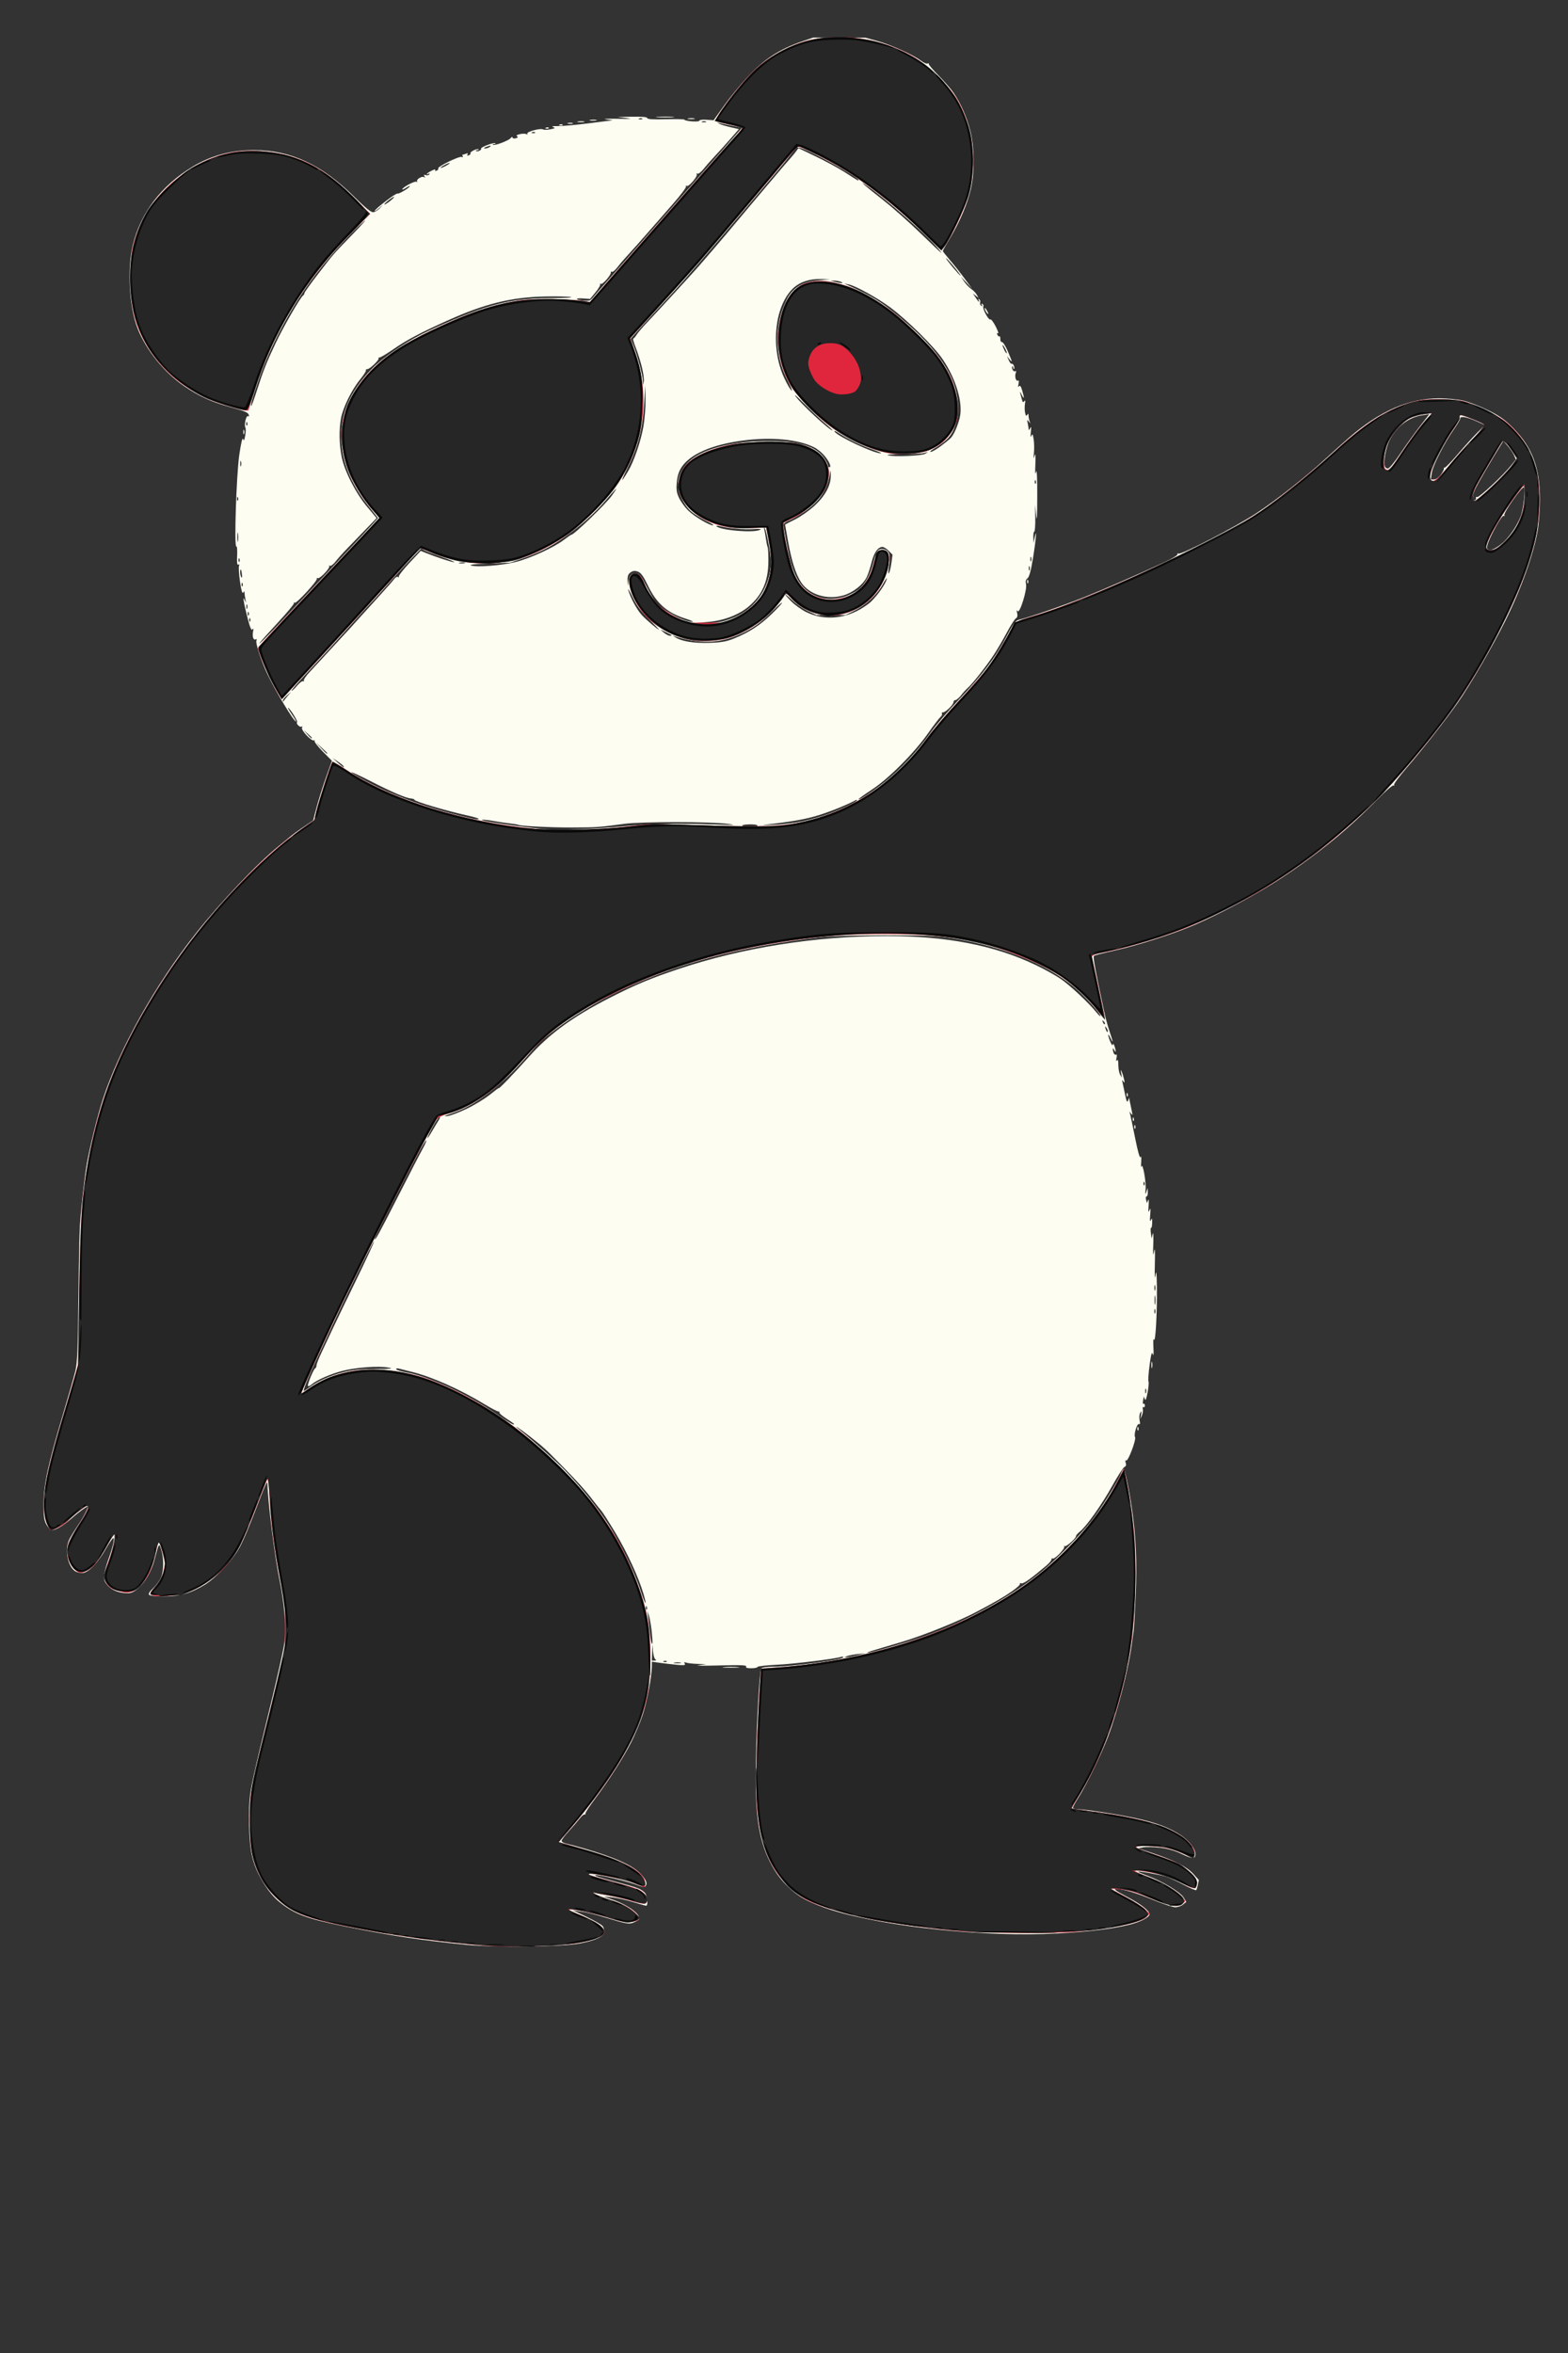 <?xml version="1.0" encoding="UTF-8" standalone="no"?>
<!-- Created with Inkscape (http://www.inkscape.org/) -->

<svg
   version="1.1"
   id="svg1"
   width="1024"
   height="1536"
   viewBox="0 0 1024 1536"
   sodipodi:docname="ChatGPT Image 7 jul 2025, 18_01_41.svg"
   inkscape:version="1.3.2 (091e20e, 2023-11-25, custom)"
   xmlns:inkscape="http://www.inkscape.org/namespaces/inkscape"
   xmlns:sodipodi="http://sodipodi.sourceforge.net/DTD/sodipodi-0.dtd"
   xmlns="http://www.w3.org/2000/svg"
   xmlns:svg="http://www.w3.org/2000/svg">
  <rect x="0" y="0" width="1024" height="1536" fill="#333333" stroke="none"/>
  <defs
     id="defs1" />
  <sodipodi:namedview
     id="namedview1"
     pagecolor="#ffffff"
     bordercolor="#000000"
     borderopacity="0.25"
     inkscape:showpageshadow="2"
     inkscape:pageopacity="0.0"
     inkscape:pagecheckerboard="0"
     inkscape:deskcolor="#d1d1d1"
     inkscape:zoom="0.37308343"
     inkscape:cx="194.32651"
     inkscape:cy="706.27635"
     inkscape:window-width="1920"
     inkscape:window-height="1001"
     inkscape:window-x="-9"
     inkscape:window-y="-9"
     inkscape:window-maximized="1"
     inkscape:current-layer="g1" />
  <g
     inkscape:groupmode="layer"
     inkscape:label="Image"
     id="g1">
    <g
       id="g48"
       transform="translate(6.701,-62.989)">
      <path
         style="fill:#fdfdf1"
         d="m 297.5,1332.472 c -29.585,-2.967 -48.461,-5.826 -79,-11.966 -25.394,-5.105 -33.249,-8.086 -43.307,-16.432 -6.017,-4.993 -12.702,-15.215 -15.744,-24.074 -1.956,-5.698 -2.74,-10.503 -3.262,-20 -0.378,-6.875 -0.341,-16.55 0.083,-21.5 0.775,-9.058 1.641,-12.989 14.544,-66 3.882,-15.95 7.573,-32.602 8.202,-37.004 0.843,-5.9 0.857,-11.025 0.053,-19.5 -0.6,-6.323 -1.946,-15.546 -2.992,-20.496 -3.292,-15.58 -7.785,-51.062 -8.105,-64 -0.062,-2.503 -1.319,0.327 -8.662,19.5 -3.054,7.975 -7.146,17.57 -9.093,21.322 -4.394,8.468 -15.455,20.463 -23.218,25.179 -9.209,5.594 -16.156,7.602 -26.377,7.623 -4.883,0.01 -9.333,-0.435 -9.887,-0.99 -0.679,-0.678 0.18,-2.13 2.622,-4.433 1.997,-1.883 4.309,-5.047 5.137,-7.03 1.804,-4.318 1.838,-12.654 0.074,-18.17 -1.409,-4.405 -1.475,-4.315 -4.025,5.5 -2.174,8.366 -5.935,15.22 -10.732,19.554 -2.704,2.443 -4.76,3.445 -7.062,3.441 -5.606,-0.01 -10.521,-1.938 -13.271,-5.205 -2.084,-2.476 -2.557,-3.917 -2.207,-6.721 0.245,-1.963 1.576,-6.719 2.958,-10.569 2.83,-7.881 4.08,-13.506 2.997,-13.488 -0.399,0.01 -2.688,3.401 -5.088,7.543 -4.685,8.088 -10.248,14.118 -13.907,15.076 -1.248,0.327 -3.51,0.08 -5.027,-0.548 -5.464,-2.263 -8.08,-14.533 -4.559,-21.384 0.904,-1.76 3.412,-5.811 5.573,-9.003 2.161,-3.192 4.585,-7.374 5.387,-9.294 l 1.459,-3.491 -2.782,1.762 c -1.53,0.969 -5.114,3.801 -7.964,6.294 -6.219,5.438 -11.66,8.498 -13.711,7.711 -0.826,-0.317 -2.278,-2.062 -3.227,-3.878 -1.328,-2.543 -1.699,-5.622 -1.614,-13.406 0.136,-12.523 2.943,-25.509 12.295,-56.895 3.769,-12.65 7.57,-25.925 8.445,-29.5 1.279,-5.221 1.673,-14.369 2.005,-46.5 0.227,-22 0.681,-44.05 1.008,-49 0.744,-11.247 3.101,-32.068 4.528,-40 2.111,-11.726 7.107,-31.858 10.388,-41.855 10.913,-33.254 34.154,-74.704 60.732,-108.313 16.379,-20.713 40.034,-45.603 54.333,-57.169 3.85,-3.114 7.492,-6.112 8.092,-6.662 0.601,-0.55 4.048,-3.025 7.661,-5.5 l 6.569,-4.5 2.229,-8.5 c 1.226,-4.675 3.982,-13.421 6.125,-19.436 l 3.897,-10.936 -6.065,-6.119 c -3.336,-3.366 -5.715,-6.504 -5.287,-6.974 0.428,-0.47 0.289,-0.577 -0.309,-0.236 -1.569,0.893 -8.828,-6.818 -7.873,-8.363 0.467,-0.755 0.36,-0.992 -0.272,-0.601 -1.166,0.72 -3.894,-2.041 -2.95,-2.986 C 187.913,533.754 182.375,525 181.404,525 c -0.275,0 0.893,2.025 2.596,4.5 1.703,2.475 2.866,4.5 2.585,4.5 -1.374,0 -13.11,-19.421 -18.431,-30.5 -3.985,-8.296 -8.074,-20.544 -7.424,-22.237 0.377,-0.983 0.203,-1.339 -0.455,-0.932 -1.465,0.905 -2.395,-1.928 -1.693,-5.16 0.399,-1.836 0.284,-2.251 -0.367,-1.329 -0.673,0.954 -1.541,-0.923 -3.004,-6.5 -1.131,-4.313 -2.316,-9.417 -2.632,-11.342 -0.458,-2.788 -0.367,-3.093 0.443,-1.5 l 1.018,2 -0.507,-2.5 c -0.279,-1.375 -0.52,-3.175 -0.536,-4 -0.024,-1.231 -0.184,-1.255 -0.894,-0.135 -0.563,0.889 -1.292,-1.645 -2.089,-7.257 -0.673,-4.742 -0.957,-9.318 -0.631,-10.167 0.366,-0.955 0.181,-1.29 -0.486,-0.878 -0.742,0.459 -0.973,-1.369 -0.739,-5.856 0.187,-3.587 -0.044,-6.283 -0.515,-5.991 -1.515,0.942 -0.005,-46.291 1.908,-59.667 1.103,-7.715 2.045,-11.709 2.475,-10.5 0.533,1.497 0.862,0.971 1.415,-2.262 0.397,-2.317 0.437,-4.672 0.091,-5.233 -0.971,-1.572 0.539,-8.127 1.706,-7.406 0.561,0.347 0.822,0.037 0.581,-0.687 -0.608,-1.823 -1.922,-2.375 -13.182,-5.537 -11.863,-3.331 -19.096,-6.647 -28.829,-13.216 -13.093,-8.836 -25.065,-23.605 -30.643,-37.803 -5.492,-13.979 -6.905,-38.594 -3.12,-54.381 5.064,-21.125 18.582,-38.847 39.102,-51.264 C 131.01,164.583 144.315,161 159.108,161 c 24.087,0 44.358,9.436 65.596,30.536 6.935,6.89 10.872,10.088 12.29,9.983 1.147,-0.085 3.081,-1.237 4.297,-2.561 l 2.21,-2.407 -2.75,2.399 c -1.512,1.319 -2.75,2.115 -2.75,1.767 0,-1.201 13.928,-11.88 14.795,-11.344 0.831,0.514 8.205,-3.919 8.205,-4.933 0,-0.268 -1.125,0.25 -2.5,1.151 -1.375,0.901 -2.5,1.367 -2.5,1.036 0,-1.279 8.138,-5.663 9.287,-5.003 0.667,0.383 0.878,0.327 0.469,-0.124 -1.03,-1.137 2.979,-3.782 4.4,-2.903 0.766,0.474 0.878,0.269 0.334,-0.612 -0.591,-0.956 -0.365,-1.15 0.813,-0.698 0.898,0.344 1.941,0.126 2.319,-0.485 0.416,-0.673 0.231,-0.829 -0.468,-0.397 -0.635,0.392 -1.155,0.474 -1.155,0.18 0,-0.293 1.4,-1.257 3.11,-2.142 1.711,-0.885 2.812,-1.126 2.448,-0.537 -0.407,0.658 -0.066,0.843 0.884,0.478 0.85,-0.326 1.318,-0.962 1.04,-1.413 -0.698,-1.129 13.586,-8.159 15.267,-7.513 0.745,0.286 1.08,0.075 0.744,-0.469 C 295.157,164.445 295.097,164 295.359,164 c 0.262,0 1.263,-0.301 2.223,-0.67 1.182,-0.454 1.515,-0.296 1.03,0.489 -0.467,0.756 -0.179,0.952 0.83,0.565 0.85,-0.326 1.338,-0.93 1.083,-1.342 -0.55,-0.891 4.491,-3.358 5.27,-2.579 C 306.091,160.758 305.733,161 305,161 c -0.733,0 -1.098,0.236 -0.81,0.524 0.801,0.801 3.867,-0.622 3.303,-1.534 -0.548,-0.886 8.549,-4.281 9.343,-3.487 C 317.11,156.776 316.733,157 316,157 c -0.733,0 -1.11,0.224 -0.836,0.497 0.848,0.848 10.266,-2.657 11.586,-4.312 0.688,-0.862 1.25,-1.073 1.25,-0.47 0,0.62 0.907,0.86 2.085,0.552 1.432,-0.374 1.703,-0.781 0.867,-1.298 -0.772,-0.477 -0.08,-1.002 1.891,-1.435 1.71,-0.376 3.639,-0.355 4.288,0.046 0.7,0.432 0.914,0.3 0.527,-0.327 -0.755,-1.222 8.675,-3.785 10.279,-2.794 0.567,0.35 2.718,0.32 4.781,-0.067 3.082,-0.578 3.397,-0.836 1.767,-1.449 -1.268,-0.477 -0.179,-0.705 3.017,-0.632 2.75,0.062 11.975,-0.77 20.5,-1.849 L 393.5,141.5 389,140.898 c -2.475,-0.331 0.9,-0.495 7.5,-0.365 8.733,0.173 10.366,0.043 6,-0.475 l -6,-0.713 9.75,-0.173 c 6.442,-0.114 9.75,0.195 9.75,0.911 0,0.737 3.844,0.977 12.002,0.75 6.601,-0.184 12.113,-0.061 12.25,0.273 0.433,1.057 9.748,1.708 9.748,0.681 0,-0.533 2.09,-0.815 4.658,-0.627 l 4.658,0.34 6.811,-9.5 c 3.746,-5.225 10.471,-13.452 14.945,-18.283 11.276,-12.174 21.09,-18.594 36.429,-23.828 l 7,-2.389 17,0.049 17,0.049 7.784,2.169 c 8.886,2.476 23.494,9.064 28.405,12.81 1.828,1.394 3.781,2.251 4.342,1.905 0.56,-0.346 0.901,-0.259 0.756,0.195 -0.145,0.453 2.766,3.889 6.469,7.635 3.702,3.746 8.113,8.817 9.8,11.27 4.561,6.629 8.642,15.919 10.948,24.919 2.618,10.219 2.805,27.05 0.418,37.545 -2.164,9.512 -7.382,21.906 -13.531,32.137 C 611.201,222.657 609,226.55 609,226.832 c 0,0.282 2.159,3.023 4.798,6.09 2.639,3.068 6.95,8.503 9.581,12.078 l 4.783,6.5 -3.692,-4 -3.692,-4 2.209,3.29 c 1.215,1.81 3.308,4.011 4.652,4.892 1.344,0.881 2.949,2.55 3.567,3.71 l 1.123,2.108 -1.838,-1.5 -1.838,-1.5 1.79,2.75 c 0.984,1.512 1.989,2.75 2.234,2.75 0.244,0 0.123,-0.52 -0.27,-1.155 -0.432,-0.699 -0.275,-0.884 0.397,-0.468 0.611,0.378 0.875,1.302 0.586,2.053 -0.288,0.752 0.026,1.707 0.698,2.122 0.833,0.515 0.965,0.339 0.414,-0.553 -0.539,-0.873 -0.419,-1.068 0.362,-0.585 0.644,0.398 0.921,1.127 0.617,1.62 -0.793,1.283 3.413,9.15 4.524,8.464 0.509,-0.315 2.098,1.74 3.53,4.566 1.432,2.826 2.128,4.844 1.547,4.485 -0.642,-0.397 -0.824,-0.046 -0.463,0.893 0.326,0.85 0.917,1.346 1.313,1.102 0.396,-0.244 0.686,0.546 0.645,1.756 -0.041,1.21 0.437,2.105 1.062,1.988 0.625,-0.117 2.312,2.501 3.75,5.816 1.438,3.315 2.614,6.309 2.614,6.653 0,0.344 -0.682,-0.248 -1.516,-1.316 L 650.967,295.5 l 1.162,2.719 c 0.639,1.495 1.5,2.51 1.911,2.256 0.876,-0.541 2.255,2.562 1.482,3.335 C 655.236,304.098 655,303.733 655,303 c 0,-0.733 -0.236,-1.098 -0.524,-0.81 -0.941,0.941 0.705,3.816 1.798,3.14 0.685,-0.423 0.818,-0.013 0.373,1.147 -0.867,2.261 0.166,5.756 1.465,4.954 0.588,-0.363 0.724,0.514 0.347,2.235 -0.402,1.833 -0.299,2.38 0.291,1.548 0.652,-0.919 1.246,-0.172 2.081,2.616 1.566,5.228 1.404,6.334 -0.391,2.67 -0.808,-1.65 -1.236,-2.171 -0.951,-1.157 0.286,1.014 0.802,2.969 1.147,4.345 0.482,1.921 0.849,2.19 1.58,1.157 0.657,-0.928 0.796,-0.415 0.451,1.655 -0.276,1.65 -0.253,4.279 0.05,5.842 0.397,2.048 0.789,2.467 1.402,1.5 0.664,-1.048 0.854,-0.977 0.866,0.326 0.008,0.918 0.283,2.493 0.61,3.5 L 666.189,339.5 665.008,338 c -0.97,-1.232 -1.079,-1.053 -0.608,1 0.315,1.375 0.611,3.175 0.657,4 0.058,1.03 0.374,0.874 1.01,-0.5 0.666,-1.438 0.788,-0.735 0.433,2.5 -0.318,2.903 -0.197,3.803 0.341,2.536 0.684,-1.609 0.953,-1.222 1.492,2.146 0.361,2.26 0.45,6.294 0.196,8.964 -0.37,3.892 -0.289,4.26 0.408,1.854 0.609,-2.099 0.763,-0.448 0.515,5.5 -0.247,5.921 -0.106,7.438 0.465,5 0.513,-2.19 0.801,3.798 0.77,16 -0.033,13.274 -0.264,17.265 -0.724,12.5 l -0.675,-7 0.106,8.751 c 0.058,4.813 -0.232,8.75 -0.644,8.75 -0.412,-2.7e-4 -0.691,1.687 -0.618,3.749 l 0.132,3.75 L 669,414 c 1.582,-7.514 0.894,1.148 -1.025,12.908 -1.387,8.501 -2.535,12.781 -3.647,13.594 -1.132,0.827 -1.426,1.972 -0.972,3.78 0.879,3.503 -4.138,19.641 -5.48,17.626 -0.645,-0.969 -0.746,-0.581 -0.322,1.245 0.412,1.78 0.138,2.932 -0.833,3.5 -0.796,0.466 -3.476,4.672 -5.956,9.347 -2.48,4.675 -6.447,11.425 -8.817,15 -4.779,7.209 -13.822,18.653 -16.633,21.047 -0.999,0.851 -2.941,2.984 -4.316,4.741 -1.375,1.757 -3.062,3.198 -3.75,3.203 -0.688,0.005 -1.25,0.6 -1.25,1.322 0,1.645 -5.175,6.687 -6.864,6.687 -0.69,0 -1.008,0.399 -0.706,0.887 0.301,0.488 -0.103,1.427 -0.899,2.088 -0.796,0.66 -4.503,5.531 -8.239,10.824 -9.074,12.857 -25.555,29.371 -36.542,36.616 -4.812,3.174 -8.75,5.982 -8.75,6.242 0,1.153 8.989,-4.76 17.193,-11.31 10.396,-8.3 21.657,-20.412 29.717,-31.962 3.115,-4.464 11.62,-14.364 18.9,-22 14.954,-15.686 23.794,-27.467 31.159,-41.529 4.104,-7.835 5.565,-9.766 7.791,-10.293 6.685,-1.583 28.966,-9.282 42.24,-14.596 14.215,-5.69 34.39,-14.476 52.727,-22.961 5.262,-2.435 8.956,-4.709 8.595,-5.292 -0.362,-0.586 -0.139,-0.718 0.523,-0.309 1.666,1.03 37.395,-17.481 51.05,-26.448 13.031,-8.558 32.164,-23.646 45.5,-35.881 4.892,-4.489 11.642,-10.541 15,-13.45 20.136,-17.444 39.029,-25.643 59.015,-25.611 5,0.008 12.015,0.695 15.59,1.527 3.575,0.832 10.775,3.605 16,6.163 7.505,3.674 10.97,6.136 16.5,11.723 12.513,12.642 17.5,25.921 17.5,46.601 0,6.44 -0.678,15.597 -1.507,20.349 -2.717,15.579 -10.975,38.559 -21.247,59.122 -8.509,17.034 -22.998,41.958 -31.102,53.5 -7.519,10.71 -23.322,30.817 -32.967,41.947 -4.979,5.746 -8.787,10.878 -8.461,11.405 0.326,0.527 0.154,0.687 -0.382,0.356 -0.536,-0.331 -5.218,3.73 -10.405,9.024 -19.374,19.776 -38.516,35.457 -62.931,51.555 -15.155,9.992 -38.215,22.435 -55.965,30.198 -13.745,6.011 -37.619,13.685 -53.097,17.066 -6.841,1.495 -12.803,3.044 -13.249,3.444 -0.708,0.635 0.983,9.806 6.732,36.506 0.829,3.85 2.423,9.658 3.543,12.907 2.31,6.702 2.533,8.535 0.499,4.093 -1.849,-4.038 -1.852,-1.623 -0.003,2.635 0.803,1.851 1.51,2.69 1.57,1.865 0.075,-1.026 0.381,-0.868 0.969,0.5 0.473,1.1 0.859,2.675 0.859,3.5 0,0.945 -0.318,0.761 -0.859,-0.5 -0.971,-2.259 -1.33,-0.523 -0.395,1.912 0.333,0.867 1.026,1.316 1.54,0.998 0.548,-0.339 0.678,0.596 0.314,2.256 -0.403,1.839 -0.3,2.381 0.293,1.544 0.61,-0.86 0.914,0.151 0.914,3.041 0,2.382 0.531,5.212 1.18,6.289 l 1.18,1.959 -0.537,-3 c -0.407,-2.273 -0.325,-2.516 0.338,-1 0.481,1.1 1.18,3.35 1.553,5 0.523,2.31 0.427,2.655 -0.417,1.5 -0.906,-1.24 -1.01,-1.154 -0.599,0.5 0.273,1.1 1.039,4.7 1.701,8 0.876,4.364 1.395,5.467 1.903,4.047 l 0.699,-1.953 0.617,3.087 c 0.34,1.698 0.9,4.377 1.247,5.953 0.508,2.315 0.403,2.578 -0.546,1.367 l -1.175,-1.5 0.472,1.514 c 0.26,0.833 1.753,7.937 3.318,15.788 1.848,9.268 3.105,13.647 3.587,12.486 0.411,-0.992 0.589,0.437 0.399,3.212 -0.188,2.75 -0.105,4.1 0.186,3 0.794,-3.009 3.151,10.246 2.667,15 -0.33,3.24 -0.24,3.525 0.477,1.5 l 0.884,-2.5 0.1,2.75 c 0.055,1.512 -0.308,2.75 -0.807,2.75 -0.499,0 -0.648,0.988 -0.332,2.196 l 0.574,2.196 0.752,-1.946 c 0.418,-1.083 0.572,0.494 0.346,3.554 -0.313,4.248 -0.189,4.931 0.545,3 0.725,-1.906 0.841,-1.193 0.49,3 -0.319,3.806 -0.179,4.884 0.454,3.5 0.74,-1.618 0.9,-1.291 0.836,1.71 -0.043,2.04 -0.363,3.534 -0.71,3.32 -0.347,-0.214 -0.414,1.266 -0.15,3.29 l 0.48,3.68 0.72,-3 c 0.396,-1.65 0.567,1.275 0.38,6.5 -0.261,7.288 -0.143,8.452 0.503,5 0.598,-3.192 0.751,-0.867 0.525,8 -0.207,8.156 -0.058,10.762 0.43,7.5 0.575,-3.839 0.784,-1.98 0.901,8 0.197,16.759 -0.925,36.54 -1.925,33.956 -0.417,-1.076 -0.574,1.194 -0.35,5.044 0.254,4.368 0.106,6.06 -0.395,4.5 -0.62,-1.931 -1.099,-0.3 -2.102,7.157 -0.715,5.311 -1.037,10.082 -0.716,10.601 0.321,0.519 0.059,3.762 -0.581,7.205 -0.768,4.128 -1.384,5.636 -1.808,4.427 l -0.644,-1.835 -0.515,2.692 c -0.283,1.48 -0.13,2.454 0.341,2.163 0.47,-0.291 0.855,0.199 0.855,1.089 0,0.89 -0.408,1.366 -0.907,1.058 -0.499,-0.308 -0.699,0.234 -0.445,1.205 0.254,0.971 -0.023,2.884 -0.616,4.251 L 737.954,989.5 l 0.537,-3 c 0.441,-2.466 0.344,-2.682 -0.548,-1.212 -0.609,1.004 -0.787,3.142 -0.407,4.875 0.454,2.069 0.328,2.871 -0.382,2.432 -1.242,-0.768 -3.581,6.905 -2.592,8.504 0.933,1.51 -4.55,16.026 -5.769,15.273 -0.627,-0.387 -0.751,0.182 -0.331,1.508 0.454,1.43 0.193,2.316 -0.795,2.695 -0.809,0.31 -4.405,5.859 -7.992,12.331 -6.764,12.205 -16.968,26.606 -21.224,29.954 -1.348,1.06 -2.451,2.338 -2.451,2.838 0,1.58 -6.592,7.373 -7.476,6.57 -0.465,-0.422 -0.566,-0.278 -0.226,0.32 0.731,1.284 -6.607,8.771 -7.611,7.766 -0.378,-0.378 -0.687,-0.133 -0.687,0.544 0,0.677 -1.427,2.44 -3.17,3.917 -10.188,8.63 -15.256,12.236 -16.517,11.752 -0.779,-0.299 -1.178,-0.157 -0.886,0.315 0.292,0.472 -2.047,2.653 -5.198,4.846 -5.557,3.868 -9.63,6.229 -23.229,13.462 -11.342,6.033 -35.03,15.555 -49,19.696 -7.425,2.201 -15.75,4.671 -18.5,5.488 -2.75,0.817 -4.404,1.517 -3.676,1.556 2.013,0.106 24.382,-6.356 35.842,-10.354 28.142,-9.818 57.245,-25.747 77.834,-42.602 9.149,-7.49 24.933,-23.532 32.443,-32.974 6.109,-7.68 17.366,-25.71 19.374,-31.03 0.617,-1.634 1.407,-2.97 1.757,-2.97 0.838,0 3.58,12.977 5.387,25.5 2.724,18.872 3.44,35.224 2.497,57 -0.5,11.55 -1.114,22.125 -1.363,23.5 -0.249,1.375 -0.732,4.75 -1.072,7.5 -1.968,15.914 -9.264,44.507 -15.636,61.284 -4.324,11.383 -14.304,31.829 -19.519,39.985 -1.853,2.898 -3.369,5.711 -3.369,6.25 0,0.539 1.325,0.981 2.945,0.981 5.26,0 30.294,3.977 40.584,6.447 12.537,3.01 19.391,5.673 26.675,10.367 5.367,3.458 9.797,9.053 9.797,12.372 0,3.379 -2.072,3.413 -8.762,0.143 -4.61,-2.254 -9.158,-3.581 -14.399,-4.204 -4.213,-0.5 -9.122,-0.611 -10.909,-0.245 l -3.248,0.664 9.909,3.338 c 13.939,4.696 21.86,8.768 26.024,13.377 l 3.588,3.972 -0.612,3.061 c -0.337,1.684 -0.84,3.289 -1.119,3.568 -0.279,0.279 -3.986,-1.324 -8.24,-3.562 -4.253,-2.238 -9.346,-4.58 -11.317,-5.206 -4.527,-1.437 -19.168,-4.01 -18.389,-3.232 0.32,0.32 3.229,1.54 6.465,2.712 8.958,3.244 21.069,10.522 23.176,13.927 l 1.856,3 -2.123,1.75 c -1.168,0.963 -3.441,1.75 -5.053,1.75 -1.611,0 -7.974,-2.095 -14.139,-4.656 -11.376,-4.726 -20.18,-7.325 -24.709,-7.296 -1.747,0.011 0.313,1.481 6.838,4.881 9.328,4.86 15.162,9.354 15.162,11.677 0,1.947 -5.918,5.023 -13.029,6.771 -11.494,2.827 -25.932,4.576 -47.322,5.733 -46.691,2.526 -111.211,-4.146 -147.149,-15.215 -5.5,-1.694 -13.075,-4.689 -16.833,-6.655 -9.076,-4.748 -17.152,-12.912 -22.387,-22.629 -7.729,-14.347 -10.455,-29.185 -10.46,-56.939 -0.005,-24.829 2.272,-69.394 3.661,-71.64 0.35,-0.567 3.885,-1.031 7.854,-1.031 11.575,0 45.665,-4.545 45.665,-6.088 0,-0.467 -0.562,-0.643 -1.25,-0.391 -3.52,1.292 -30.851,4.666 -42,5.186 -7.013,0.327 -12.75,0.976 -12.75,1.443 0,0.467 -1.827,0.849 -4.059,0.849 -2.83,0 -3.841,-0.352 -3.34,-1.163 0.54,-0.874 -3.848,-1.04 -17.691,-0.669 -10.125,0.271 -16.16,0.19 -13.41,-0.18 l 5,-0.673 -5.668,-0.157 c -3.118,-0.086 -6.454,-0.459 -7.414,-0.827 -1.287,-0.494 -1.53,-0.32 -0.924,0.659 0.665,1.076 -0.401,1.211 -5.586,0.708 -3.524,-0.342 -8.545,-0.924 -11.157,-1.295 l -4.75,-0.674 -0.006,2.886 c -0.013,6.561 -3.208,23.485 -6.042,32.011 -1.668,5.019 -5.085,13.119 -7.592,18 -5.208,10.141 -14.742,24.995 -23.61,36.787 -3.346,4.449 -6.083,8.631 -6.083,9.294 -1.7e-4,0.663 -0.325,1.005 -0.722,0.76 -0.397,-0.245 -1.845,1.012 -3.217,2.794 -1.372,1.782 -4.563,5.49 -7.089,8.24 -2.527,2.75 -4.604,5.527 -4.616,6.17 -0.012,0.644 1.44,1.479 3.228,1.856 1.788,0.377 6.85,1.733 11.25,3.014 20.376,5.93 32.014,11.143 37.105,16.619 3.621,3.895 4.53,6.003 3.387,7.853 -0.665,1.075 -1.941,0.901 -6.657,-0.909 -5.046,-1.937 -22.531,-6.103 -25.612,-6.103 -2.833,0 1.191,1.386 13.285,4.577 13.876,3.66 15.825,4.4 18.414,6.988 1.575,1.575 2.249,8.435 0.828,8.435 -0.412,-10e-5 -4.327,-1.104 -8.699,-2.453 -4.372,-1.349 -10.447,-2.707 -13.5,-3.017 l -5.551,-0.565 6.595,2.362 c 10.151,3.636 18.176,9.807 16.43,12.633 -0.265,0.429 -1.797,1.324 -3.404,1.99 -3.041,1.26 -4.573,0.986 -19.121,-3.423 -6.826,-2.068 -11.339,-3.141 -16.5,-3.922 l -4,-0.605 9,4.326 c 4.95,2.379 9.597,5.054 10.327,5.945 0.73,0.891 1.18,2.657 1,3.924 -0.438,3.088 -5.508,5.458 -15.959,7.459 -11.676,2.235 -55.437,2.717 -74.368,0.818 z m 140.262,-184.159 c -0.956,-0.25 -2.756,-0.259 -4,-0.02 -1.244,0.239 -0.462,0.444 1.738,0.455 2.2,0.011 3.218,-0.185 2.262,-0.435 z m -9.032,-0.917 c -0.332,-0.332 -1.195,-0.368 -1.917,-0.079 -0.798,0.319 -0.561,0.556 0.604,0.604 1.054,0.043 1.645,-0.193 1.312,-0.525 z m -7.41,-1.177 c -0.65,-0.413 -1.358,-2.769 -1.575,-5.235 l -0.394,-4.484 -0.175,5.25 L 419,1147 l 1.75,-0.015 c 1.164,-0.01 1.355,-0.267 0.569,-0.766 z m 132.181,-2.744 5,-1.334 -5,0.568 c -2.75,0.313 -5.9,0.927 -7,1.366 l -2,0.798 2,-0.033 c 1.1,-0.018 4.25,-0.633 7,-1.366 z M 418.898,1128 c -0.445,-4.125 -1.279,-8.85 -1.854,-10.5 l -1.046,-3 0.425,3 c 0.234,1.65 0.719,5.925 1.08,9.5 0.36,3.575 0.855,7.127 1.1,7.893 0.953,2.984 1.069,0.281 0.296,-6.893 z m -3.215,-16.188 c -0.319,-0.798 -0.556,-0.561 -0.604,0.604 -0.043,1.054 0.193,1.645 0.525,1.312 0.332,-0.332 0.368,-1.195 0.079,-1.917 z m -2.093,-8.152 c -3.104,-10.677 -10.736,-27.32 -18.314,-39.935 -4.22,-7.026 -8.376,-13.551 -9.234,-14.5 -0.858,-0.949 -3.109,-3.75 -5.002,-6.225 -5.463,-7.144 -9.612,-11.777 -20.593,-23 -11.266,-11.514 -12.005,-12.189 -21.453,-19.583 -6.989,-5.47 -11.777,-8.48 -5.995,-3.769 9.349,7.616 24.083,20.782 29.113,26.014 10.048,10.451 19.628,22.231 26.953,33.141 8.39,12.497 18.573,33.017 22.538,45.417 3.026,9.464 4.584,11.378 1.985,2.44 z M 329,992.604 c 0,-0.218 -2.248,-1.838 -4.996,-3.602 -2.748,-1.763 -4.793,-3.535 -4.544,-3.938 0.249,-0.402 -0.111,-0.732 -0.799,-0.732 -0.688,0 -4.831,-2.178 -9.206,-4.84 -15.656,-9.525 -34.288,-17.82 -46.989,-20.918 -3.831,-0.934 -7.753,-1.927 -8.715,-2.205 -0.963,-0.278 -1.75,-0.103 -1.75,0.389 0,0.492 3.022,1.451 6.716,2.132 14.986,2.761 39.807,14.191 58.784,27.069 9.409,6.385 11.5,7.593 11.5,6.643 z M 741.662,969.75 c -0.277,-0.688 -0.504,-0.125 -0.504,1.25 0,1.375 0.227,1.938 0.504,1.25 0.277,-0.688 0.277,-1.812 0,-2.5 z m -546.257,-1.108 c 5.27,-4.016 13.376,-7.654 21.912,-9.833 6.159,-1.573 11.398,-2.101 21.183,-2.137 10.293,-0.037 12.063,-0.23 8.5,-0.923 -6.323,-1.231 -21.099,-0.176 -30.154,2.152 -7.72,1.985 -16.863,6.021 -20.102,8.873 -0.966,0.851 -2.01,1.293 -2.32,0.983 -0.67,-0.67 3.636,-11.11 4.782,-11.591 0.437,-0.183 0.794,-1.028 0.794,-1.877 0,-0.849 1.53,-4.749 3.401,-8.667 1.87,-3.918 4.857,-10.273 6.636,-14.123 1.78,-3.85 8.81,-18.427 15.622,-32.394 6.812,-13.967 12.186,-25.594 11.941,-25.84 -0.51,-0.51 -21.572,42.313 -30.854,62.734 -0.875,1.925 -3.703,8 -6.285,13.5 -5.757,12.264 -9.508,21.5 -8.731,21.5 0.32,0 1.974,-1.061 3.676,-2.358 z M 747.662,917.75 c -0.277,-0.688 -0.504,-0.125 -0.504,1.25 0,1.375 0.227,1.938 0.504,1.25 0.277,-0.688 0.277,-1.812 0,-2.5 z m 0.055,-8.486 c -0.23,-1.52 -0.424,-0.514 -0.432,2.236 -0.008,2.75 0.181,3.994 0.418,2.764 0.237,-1.23 0.244,-3.48 0.014,-5 z m -0.025,-6.995 c -0.254,-0.973 -0.478,-0.419 -0.498,1.231 -0.02,1.65 0.187,2.446 0.461,1.769 0.274,-0.677 0.291,-2.027 0.037,-3 z M 253.24,844 c 7.421,-14.575 14.715,-28.676 16.207,-31.336 1.492,-2.66 2.501,-5.049 2.242,-5.308 -0.259,-0.259 -2.939,4.167 -5.954,9.836 C 255.95,835.589 238,870.812 238,871.617 c 0,1.922 2.583,-2.759 15.24,-27.617 z m 487.443,-9.188 c -0.319,-0.798 -0.556,-0.561 -0.604,0.604 -0.043,1.054 0.193,1.645 0.525,1.312 0.332,-0.332 0.368,-1.195 0.079,-1.917 z M 275.57,801.25 c 1.518,-2.612 3.413,-5.763 4.21,-7 0.797,-1.238 1.06,-2.247 0.585,-2.243 -0.476,0.004 -2.579,3.154 -4.674,7 -4.283,7.864 -4.375,9.563 -0.121,2.243 z m 22.882,-14.65 c 5.076,-2.469 11.775,-6.564 14.888,-9.1 3.113,-2.536 5.66,-4.413 5.66,-4.173 0,0.789 10.015,-9.617 19.653,-20.421 13.514,-15.148 28.681,-26.206 52.949,-38.604 16.672,-8.518 26.616,-12.676 44.988,-18.814 41.627,-13.907 89.592,-21.48 135.909,-21.458 39.213,0.019 70.256,6.056 97.116,18.887 5.579,2.665 12.855,6.687 16.169,8.937 6.056,4.113 18.551,15.777 23.537,21.972 1.473,1.83 2.677,2.923 2.677,2.43 0,-1.285 -6.54,-8.873 -12.979,-15.061 C 680.937,693.822 650.457,680.948 614,675.286 c -9.257,-1.438 -17.644,-1.782 -43,-1.766 -19.535,0.012 -35.678,0.516 -42.5,1.327 -52.531,6.244 -91.791,16.751 -130.625,34.958 -13.339,6.254 -31.291,17.106 -41.949,25.358 -10.438,8.082 -8.999,6.714 -19.295,18.338 -16.915,19.095 -32.818,31.081 -48.023,36.196 -5.198,1.748 -6.07,2.257 -3.246,1.892 2.124,-0.274 8.015,-2.519 13.09,-4.988 z M 716.122,734.325 c -1.179,-2.027 -1.464,-1.378 -0.499,1.136 0.343,0.894 0.834,1.414 1.092,1.157 0.257,-0.257 -0.009,-1.289 -0.593,-2.293 z m -1.998,-4.592 c -0.988,-0.98 -1.102,-0.865 -0.56,0.56 0.376,0.986 0.935,1.541 1.243,1.233 0.308,-0.308 6.4e-4,-1.115 -0.683,-1.793 z M 399.5,602.476 c 17.103,-1.738 37.457,-2.178 60,-1.296 13.495,0.528 15.454,0.457 9.5,-0.344 -11.377,-1.531 -56.809,-1.566 -68,-0.052 -16.485,2.229 -18.161,2.346 -34,2.379 -14.489,0.03 -33.77,-0.912 -35.078,-1.715 -0.318,-0.195 -3.014,-0.633 -5.991,-0.973 -2.977,-0.34 -7.616,-1.037 -10.309,-1.547 -2.693,-0.511 -5.847,-0.884 -7.009,-0.831 -5.811,0.269 26.396,5.084 41.886,6.262 8.248,0.627 34.064,-0.365 49,-1.884 z m 88.5,-0.502 c 0,-0.599 -2.309,-0.95 -5.556,-0.844 -3.384,0.111 -5.046,0.506 -4.25,1.01 1.874,1.188 9.806,1.054 9.806,-0.166 z m 29.5,-2.858 c 4.95,-1.08 12.375,-3.178 16.5,-4.664 7.949,-2.863 19,-8.113 19,-9.025 0,-0.3 -0.338,-0.367 -0.75,-0.15 -6.038,3.18 -15.719,7.132 -23.75,9.695 -8.595,2.743 -18.221,4.457 -36,6.411 -2.2,0.242 0.5,0.272 6,0.068 5.5,-0.204 14.05,-1.255 19,-2.335 z M 305.721,597.387 c -0.337,-0.337 -3.224,-1.183 -6.417,-1.88 C 285.179,592.424 264,586.177 264,585.093 c 0,-0.367 -0.974,-0.741 -2.163,-0.831 -3.43,-0.258 -12.282,-4.048 -26.631,-11.402 -14.946,-7.659 -17.144,-7.659 -2.93,0.001 18.445,9.94 43.133,18.663 69.225,24.462 3.164,0.703 4.886,0.729 4.221,0.064 z m -88.192,-34.341 c -0.324,-0.524 -2.038,-1.91 -3.809,-3.079 l -3.22,-2.125 3.462,3.079 c 3.569,3.173 4.591,3.782 3.567,2.125 z M 207,554.696 c 0,-0.167 -1.688,-1.855 -3.75,-3.75 L 199.5,547.5 l 3.446,3.75 c 3.208,3.49 4.054,4.21 4.054,3.446 z m -10,-10.022 c 0,-0.179 -1.238,-1.417 -2.75,-2.75 L 191.5,539.5 l 2.424,2.75 C 196.19,544.82 197,545.459 197,544.674 Z M 181,517.5 l 2.5,-3 -2.75,2.424 c -1.512,1.333 -2.75,2.871 -2.75,3.417 0,0.546 0.113,0.805 0.25,0.576 0.138,-0.229 1.375,-1.767 2.75,-3.417 z m 6.403,-6.968 c 1.59,-1.907 3.345,-3.188 3.899,-2.845 0.554,0.342 0.742,0.193 0.417,-0.333 -0.325,-0.525 1.293,-2.971 3.595,-5.435 3.696,-3.955 22.691,-24.52 26.686,-28.89 0.825,-0.903 3.3,-3.652 5.5,-6.11 2.2,-2.458 8.043,-8.895 12.984,-14.305 4.941,-5.41 9.584,-10.694 10.318,-11.742 0.734,-1.048 1.823,-1.603 2.421,-1.234 0.597,0.369 0.834,0.263 0.525,-0.236 -0.308,-0.499 2.784,-4.488 6.872,-8.864 l 7.433,-7.956 3.223,1.306 c 7.048,2.855 17.005,6.11 18.569,6.07 0.91,-0.024 -2.621,-1.518 -7.846,-3.322 -5.225,-1.804 -10.436,-3.784 -11.58,-4.402 l -2.08,-1.122 -6.976,7.194 c -3.837,3.957 -10.528,11.244 -14.868,16.194 -4.341,4.95 -9.04,10.146 -10.444,11.546 -1.403,1.4 -5.927,6.311 -10.052,10.913 -13.997,15.614 -22.475,24.897 -32.861,35.982 C 187.44,509.024 183.167,514 183.644,514 c 0.477,0 2.168,-1.561 3.759,-3.468 z M 179.524,466 c 5.409,-5.775 13.452,-14.325 17.874,-19 20.229,-21.387 32.019,-33.985 39.961,-42.7 l 2.859,-3.137 -5.505,-6.832 c -11.412,-14.161 -17.344,-27.795 -18.359,-42.193 -1.282,-18.19 4.9,-33.211 19.999,-48.593 6.536,-6.659 20.746,-16.529 31.925,-22.175 11.709,-5.913 31.123,-14.084 40.926,-17.224 14.972,-4.796 26.296,-6.465 44.297,-6.53 8.8,-0.032 14.425,-0.354 12.5,-0.717 -1.925,-0.363 -9.575,-0.524 -17,-0.358 -21.925,0.489 -39.033,4.711 -63.293,15.617 -17.838,8.019 -26.637,12.667 -35.207,18.599 -4.4,3.045 -8.562,5.546 -9.25,5.557 -0.688,0.011 -1.017,0.253 -0.732,0.538 0.81,0.81 -5.735,7.149 -7.38,7.149 -0.809,0 -1.191,0.28 -0.848,0.622 0.342,0.342 -1.39,3.092 -3.849,6.111 -5.456,6.698 -11.086,18.129 -12.437,25.253 -1.407,7.418 -1.219,17.303 0.484,25.514 1.952,9.409 9.282,23.667 16.698,32.476 l 6.072,7.214 -6.879,7.12 c -3.783,3.916 -9.296,9.611 -12.25,12.655 -2.954,3.044 -6.492,6.993 -7.861,8.775 -1.376,1.79 -2.999,2.949 -3.629,2.59 -0.626,-0.358 -0.792,-0.269 -0.368,0.197 0.94,1.034 -6.246,8.606 -7.458,7.858 -0.474,-0.293 -0.739,-0.111 -0.588,0.405 0.406,1.386 -13.288,16.291 -14.359,15.629 -0.504,-0.311 -0.792,-0.129 -0.641,0.406 0.151,0.534 -4.451,6.08 -10.227,12.324 -5.776,6.244 -11.164,12.253 -11.973,13.353 -2.133,2.899 5.178,-4.413 16.499,-16.5 z m 293.255,13.764 c 9.731,-3.959 16.972,-8.668 24.404,-15.87 3.749,-3.633 6.817,-6.985 6.817,-7.448 0,-0.463 -2.805,1.998 -6.233,5.468 -7.402,7.494 -12.708,11.284 -21.08,15.056 -13.445,6.058 -26.6,6.532 -42.187,1.522 l -2,-0.643 2,1.271 c 4.019,2.553 12.022,3.832 22,3.516 7.913,-0.251 11.31,-0.85 16.279,-2.872 z m -40.862,-2.137 C 431.688,477.422 429.925,476.5 428,475.578 l -3.5,-1.677 2.361,2.049 c 1.298,1.127 3.061,2.049 3.917,2.049 0.856,0 1.368,-0.168 1.139,-0.373 z m -14.927,-10.5 c -5.097,-5.007 -7.957,-8.876 -10.533,-14.25 -1.945,-4.057 -3.248,-6.252 -2.896,-4.877 1.192,4.659 5.664,12.994 8.808,16.421 2.9,3.16 10.446,9.579 11.261,9.579 0.196,0 -2.793,-3.093 -6.641,-6.873 z m 47.211,1.748 c 2.915,-0.619 7.932,-2.448 11.15,-4.065 10.895,-5.475 18.504,-15.997 20.906,-28.912 0.893,-4.804 0.767,-7.766 -0.688,-16.141 -0.98,-5.641 -2.206,-10.932 -2.723,-11.757 -0.733,-1.169 -0.831,-1.059 -0.443,0.5 0.274,1.1 0.782,4.015 1.13,6.479 0.348,2.463 0.848,4.828 1.111,5.254 0.263,0.426 0.471,4.423 0.461,8.882 -0.029,13.12 -3.879,22.117 -12.685,29.645 -6.505,5.56 -16.317,9.333 -26.602,10.229 l -8.317,0.724 5.701,0.144 c 3.135,0.079 8.085,-0.363 11,-0.982 z M 156.683,466.812 c -0.319,-0.798 -0.556,-0.561 -0.604,0.604 -0.043,1.054 0.193,1.645 0.525,1.312 0.332,-0.332 0.368,-1.195 0.079,-1.917 z m 284.397,0.043 c -12.234,-3.873 -19.064,-9.93 -24.883,-22.067 -2.743,-5.722 -4.381,-7.957 -6.348,-8.663 -1.956,-0.702 -3.202,-0.566 -4.75,0.518 -1.55,1.086 -2.06,2.436 -1.949,5.163 l 0.15,3.693 0.439,-3 c 0.596,-4.078 2.114,-5.658 5.093,-5.301 2.028,0.244 3.293,1.866 6.67,8.56 2.292,4.543 5.254,9.441 6.583,10.886 5.082,5.526 17.98,12.274 23.416,12.251 1.1,-0.005 -0.889,-0.923 -4.42,-2.041 z M 552.5,462.079 c 3.3,-1.563 7.624,-4.41 9.609,-6.325 4.398,-4.245 9.373,-11.368 10.305,-14.754 0.378,-1.375 -0.769,0.121 -2.55,3.325 -3.909,7.032 -10.976,13.605 -18.672,17.365 l -5.692,2.781 -9.5,0.014 -9.5,0.014 -5.557,-2.606 c -3.056,-1.433 -7.517,-4.471 -9.913,-6.75 C 508.635,452.865 506.429,451 506.129,451 c -0.3,0 1.427,2.009 3.837,4.465 2.41,2.456 6.892,5.662 9.958,7.124 10.307,4.915 21.493,4.74 32.576,-0.51 z m -396.817,0.733 c -0.319,-0.798 -0.556,-0.561 -0.604,0.604 -0.043,1.054 0.193,1.645 0.525,1.312 0.332,-0.332 0.368,-1.195 0.079,-1.917 z m -1.021,-5.062 c -0.277,-0.688 -0.504,-0.125 -0.504,1.25 0,1.375 0.227,1.938 0.504,1.25 0.277,-0.688 0.277,-1.812 0,-2.5 z m 391.269,-5.632 c 2.724,-1.035 6.203,-2.865 7.731,-4.067 4.55,-3.579 8.158,-10.012 10.002,-17.835 1.188,-5.04 2.342,-7.684 3.662,-8.39 2.712,-1.451 6.63,0.501 6.831,3.403 0.24,3.455 0.213,3.932 -0.495,8.771 -0.406,2.774 -0.318,3.925 0.228,3 0.488,-0.825 1.201,-3.843 1.586,-6.707 l 0.7,-5.207 -2.543,-2.543 C 572.235,421.144 570.445,420 569.656,420 c -2.937,0 -5.547,3.63 -7.096,9.87 -0.869,3.504 -2.31,7.906 -3.2,9.783 -2.359,4.971 -8.98,10.18 -15.258,12.006 -10.668,3.101 -22.299,-0.467 -27.593,-8.465 -3.46,-5.229 -6.262,-13.96 -8.542,-26.618 C 506.885,410.566 506,405.566 506,405.462 c 0,-0.103 2.935,-1.633 6.523,-3.399 3.588,-1.766 9.284,-5.765 12.659,-8.887 7.252,-6.709 10.865,-13.547 10.659,-20.176 -0.095,-3.044 -0.256,-3.53 -0.497,-1.5 -1.275,10.712 -6.773,19.011 -17.042,25.725 -3.741,2.446 -8.264,5.025 -10.051,5.732 -1.788,0.707 -3.249,1.793 -3.247,2.414 0.007,2.569 3.233,19.527 4.685,24.629 3.761,13.215 9.512,20.087 19.305,23.066 4.532,1.379 11.901,0.966 16.938,-0.948 z M 151.683,443.812 c -0.319,-0.798 -0.556,-0.561 -0.604,0.604 -0.043,1.054 0.193,1.645 0.525,1.312 0.332,-0.332 0.368,-1.195 0.079,-1.917 z m -0.549,-7.062 c -0.325,-2.029 -0.667,-2.571 -0.911,-1.442 -0.372,1.719 0.308,4.692 1.073,4.692 0.197,0 0.124,-1.462 -0.162,-3.25 z m 514.528,-4 c -0.277,-0.688 -0.504,-0.125 -0.504,1.25 0,1.375 0.227,1.938 0.504,1.25 0.277,-0.688 0.277,-1.812 0,-2.5 z M 330,429.858 c 9.486,-2.329 25.004,-9.452 31.656,-14.529 2.399,-1.831 4.595,-3.329 4.88,-3.329 1.715,0 22.469,-20.086 26.377,-25.528 1.766,-2.46 3.033,-4.472 2.815,-4.472 -0.218,0 -3.509,3.649 -7.312,8.11 -10.467,12.276 -26.434,24.918 -40.122,31.769 -3.414,1.709 -9.714,4.303 -14,5.765 l -7.793,2.659 -14,0.518 c -9.035,0.335 -13.113,0.8 -11.5,1.313 3.935,1.25 19.673,0.015 29,-2.275 z m -33.25,0.452 c -0.963,-0.252 -2.538,-0.252 -3.5,0 -0.963,0.252 -0.175,0.457 1.75,0.457 1.925,0 2.712,-0.206 1.75,-0.457 z M 149.683,427.812 c -0.319,-0.798 -0.556,-0.561 -0.604,0.604 -0.043,1.054 0.193,1.645 0.525,1.312 0.332,-0.332 0.368,-1.195 0.079,-1.917 z M 666.662,426.75 c -0.277,-0.688 -0.504,-0.125 -0.504,1.25 0,1.375 0.227,1.938 0.504,1.25 0.277,-0.688 0.277,-1.812 0,-2.5 z m 306.558,-8.192 c 4.892,-3.735 10.46,-11.526 13.132,-18.374 C 988.143,395.596 989.808,381 988.541,381 c -1.735,0 -13.637,17.035 -12.823,18.352 0.325,0.526 0.154,0.686 -0.382,0.356 -0.535,-0.331 -2.742,2.632 -4.905,6.584 -4.568,8.349 -6.633,13.573 -5.86,14.824 1.082,1.751 4.223,0.822 8.649,-2.558 z m -824.503,-7.294 c -0.23,-1.52 -0.424,-0.514 -0.432,2.236 -0.007,2.75 0.181,3.994 0.418,2.764 0.237,-1.23 0.244,-3.48 0.014,-5 z M 489.5,408.915 c 1.41,-0.665 0.158,-0.821 -4.24,-0.525 -6.12,0.411 -15.817,-0.447 -21.76,-1.925 -1.65,-0.41 -2.655,-0.375 -2.232,0.079 2.424,2.605 23.913,4.41 28.232,2.371 z m -35,-5.896 c -3.3,-1.612 -7.647,-4.299 -9.66,-5.973 C 440.298,393.27 436,384.87 436,379.772 c 0,-5.043 2.346,-10.484 6.301,-14.609 8.554,-8.924 28.758,-14.333 53.363,-14.286 19.613,0.037 30.489,3.408 35.822,11.104 1.383,1.995 2.514,4.166 2.514,4.824 0,0.658 0.408,1.196 0.906,1.196 1.554,0 0.058,-3.587 -3.087,-7.403 -1.657,-2.011 -4.684,-4.508 -6.726,-5.55 -10.361,-5.286 -28.203,-6.961 -47.093,-4.421 -19.859,2.67 -33.973,8.843 -39.576,17.309 -1.783,2.694 -2.773,5.815 -3.144,9.912 -0.436,4.808 -0.128,6.836 1.572,10.347 1.163,2.402 3.809,6.02 5.881,8.04 4.001,3.902 13.761,9.735 16.267,9.722 0.825,-0.004 -1.2,-1.326 -4.5,-2.938 z M 148.683,387.812 c -0.319,-0.798 -0.556,-0.561 -0.604,0.604 -0.043,1.054 0.193,1.645 0.525,1.312 0.332,-0.332 0.368,-1.195 0.079,-1.917 z m 808.542,0.238 c -0.151,-0.66 0.179,-0.919 0.734,-0.576 1.072,0.662 17.225,-14.398 22.262,-20.756 l 2.996,-3.781 -1.137,-2.719 c -0.625,-1.495 -2.445,-4.21 -4.045,-6.031 l -2.908,-3.312 -1.477,2.312 c -5.439,8.516 -15.935,26.556 -17.169,29.509 -1.822,4.362 -1.931,7.634 -0.232,7.011 0.688,-0.252 1.126,-0.998 0.975,-1.658 z M 669.683,376.812 c -0.319,-0.798 -0.556,-0.561 -0.604,0.604 -0.043,1.054 0.193,1.645 0.525,1.312 0.332,-0.332 0.368,-1.195 0.079,-1.917 z m -266.079,-6.449 c 3.748,-6.322 8.228,-19.46 9.896,-29.023 0.825,-4.731 1.432,-12.706 1.349,-17.722 l -0.152,-9.119 -0.737,12 c -1.016,16.543 -3.982,28.204 -10.491,41.247 -5.139,10.298 -5.081,11.415 0.135,2.617 z m 530.616,2.516 c 1.254,-1.716 2.167,-3.516 2.03,-4 -0.138,-0.484 0.114,-0.767 0.559,-0.63 0.445,0.138 4.258,-3.8 8.474,-8.75 4.216,-4.95 9.94,-11.25 12.721,-14 l 5.055,-5 -4.867,-2.243 C 951.827,335.325 947,334.345 947,335.986 c 0,0.68 -2.016,4.119 -4.48,7.644 -6.206,8.878 -13.612,23.637 -14.251,28.4 L 927.737,376 h 2.102 c 1.2,0 3.08,-1.34 4.382,-3.12 z m -26.676,-13.478 c 3.33,-4.99 9.004,-12.894 12.61,-17.565 l 6.555,-8.492 -4.936,0.78 c -8.815,1.393 -16.435,7.385 -21.175,16.65 -2.122,4.148 -3.912,13.661 -3.07,16.315 0.375,1.182 1.333,1.891 2.302,1.704 0.913,-0.176 4.384,-4.402 7.714,-9.392 z m -756.852,4.867 c -0.254,-0.973 -0.478,-0.419 -0.498,1.231 -0.02,1.65 0.187,2.446 0.461,1.769 0.274,-0.677 0.291,-2.027 0.037,-3 z M 597.5,359.201 l 2,-1.229 -3,0.764 c -1.65,0.42 -8.111,0.759 -14.358,0.752 -6.247,-0.006 -10.297,0.31 -9,0.704 3.728,1.131 22.121,0.383 24.358,-0.991 z m -35.104,-3.072 c -7.28,-2.491 -15.442,-6.516 -22.357,-11.024 -1.386,-0.904 -2.131,-1.069 -1.706,-0.379 1.911,3.101 25.556,14.224 30.167,14.191 1.1,-0.008 -1.647,-1.262 -6.104,-2.788 z M 607.651,354.25 c 2.757,-2.062 5.667,-4.425 6.469,-5.25 2.031,-2.092 4.515,-7.64 5.915,-13.212 2.361,-9.398 -2.364,-25.526 -11.283,-38.507 -5.666,-8.248 -22.718,-25.113 -33.764,-33.394 -8.393,-6.292 -22.926,-14.353 -27.488,-15.246 l -3,-0.587 2.5,1.118 c 17.245,7.712 24.222,12.257 39.501,25.733 C 608.556,294.357 619,311.764 619,329.068 c 0,8.475 -2.761,16.347 -7.248,20.665 -1.789,1.721 -5.277,4.28 -7.752,5.686 -2.475,1.406 -3.794,2.562 -2.931,2.569 0.863,0.007 3.825,-1.675 6.581,-3.738 z M 532,339.274 c -3.025,-2.551 -9.08,-8.269 -13.456,-12.706 -4.376,-4.437 -6.997,-6.718 -5.824,-5.068 3.701,5.209 22.492,22.605 24.258,22.456 0.287,-0.024 -1.953,-2.131 -4.978,-4.682 z M 154.683,338.812 c -0.319,-0.798 -0.556,-0.561 -0.604,0.604 -0.043,1.054 0.193,1.645 0.525,1.312 0.332,-0.332 0.368,-1.195 0.079,-1.917 z m 6.26,-20.562 c 4.075,-12.804 6.366,-18.599 12.352,-31.25 4.985,-10.534 16.19,-29.966 17.941,-31.112 0.514,-0.337 0.901,-1.012 0.861,-1.5 -0.041,-0.489 4.059,-6.232 9.111,-12.763 10.74,-13.886 8.41,-11.215 22.793,-26.121 6.325,-6.555 9.475,-10.167 7,-8.026 -9.842,8.514 -24.466,24.958 -35.148,39.521 -13.481,18.38 -26.488,43.139 -33.622,64 -4.188,12.248 -5.538,17 -4.829,17 0.241,0 1.835,-4.388 3.542,-9.75 z m 346.592,-7.046 c -6.747,-13.24 -8.286,-28.08 -4.403,-42.472 1.173,-4.347 3.535,-9.997 5.25,-12.555 4.233,-6.316 9.84,-9.245 19.463,-10.165 l 7.654,-0.732 -6.124,-0.14 c -7.558,-0.173 -13.826,1.945 -18.211,6.153 -11.942,11.457 -14.743,38.029 -6.077,57.645 2.163,4.897 4.661,9.063 5.435,9.063 0.262,0 -1.082,-3.058 -2.987,-6.796 z m -94.996,-8.325 c -0.905,-3.723 -2.713,-9.494 -4.018,-12.825 C 407.216,286.725 406.461,284 406.843,284 c 0.382,0 1.361,-1.099 2.176,-2.441 0.815,-1.343 3.989,-5.055 7.053,-8.25 4.761,-4.965 23.276,-25.085 32.03,-34.809 3.363,-3.735 20.842,-24.149 23.464,-27.403 1.065,-1.321 6.352,-7.621 11.749,-14 5.397,-6.379 12.822,-15.169 16.5,-19.534 3.678,-4.365 7.927,-9.315 9.443,-11 1.516,-1.685 3.362,-3.922 4.103,-4.973 l 1.347,-1.91 11.582,5.569 c 6.37,3.063 14.649,7.546 18.397,9.962 9.131,5.885 9.314,5.99 9.314,5.34 0,-1.895 -32.257,-19.703 -38,-20.978 l -2.5,-0.555 -4,5.172 c -2.2,2.845 -5.8,7.263 -8,9.819 -2.2,2.556 -11.2,13.162 -19.999,23.568 -27.482,32.501 -40.496,47.475 -52.955,60.927 -6.625,7.153 -14.585,15.829 -17.688,19.281 l -5.642,6.275 2.021,5.219 c 2.6,6.715 5.686,18.37 5.883,22.219 l 0.153,3 0.456,-2.425 c 0.251,-1.334 -0.284,-5.472 -1.189,-9.195 z M 649.618,290.338 c -0.846,-1.561 -1.556,-2.522 -1.578,-2.135 -0.068,1.189 2.259,5.832 2.701,5.39 0.229,-0.229 -0.276,-1.693 -1.122,-3.254 z M 381.337,256.279 c 1.01,-1.273 3.757,-4.444 6.105,-7.047 2.347,-2.603 12.771,-14.44 23.163,-26.305 10.392,-11.865 28.345,-32.299 39.895,-45.409 11.55,-13.11 22.432,-25.488 24.182,-27.508 l 3.182,-3.671 -6.682,-1.314 C 467.507,144.304 463.825,143.519 463,143.281 l -1.5,-0.432 1.5,0.914 c 0.825,0.502 4.058,1.501 7.184,2.219 l 5.684,1.306 -5.684,6.498 c -3.126,3.574 -7.645,8.571 -10.042,11.106 -2.397,2.535 -5.699,6.298 -7.338,8.363 -1.639,2.065 -3.459,3.458 -4.046,3.095 -0.587,-0.363 -0.793,-0.217 -0.459,0.324 0.847,1.37 -5.215,8.495 -6.534,7.68 -0.591,-0.365 -0.797,-0.216 -0.458,0.332 0.339,0.548 -3.529,5.711 -8.595,11.474 -5.066,5.763 -11.686,13.337 -14.711,16.832 -5.42,6.262 -12.232,13.908 -16.87,18.937 -1.303,1.413 -3.491,4.028 -4.861,5.81 -1.37,1.782 -2.903,2.986 -3.405,2.676 -0.502,-0.311 -0.791,-0.194 -0.642,0.26 0.486,1.477 -5.405,8.327 -6.583,7.654 -0.626,-0.358 -0.818,-0.296 -0.427,0.138 0.391,0.434 -0.932,2.794 -2.941,5.246 l -3.652,4.457 -4.309,-0.343 c -2.37,-0.189 -4.309,-0.029 -4.309,0.354 0,0.825 7.055,1.555 8.5,0.879 0.55,-0.257 1.826,-1.509 2.837,-2.783 z M 542.5,247 c -1.1,-0.473 -3.125,-0.838 -4.5,-0.811 l -2.5,0.048 3,0.763 c 4.164,1.06 6.466,1.06 4,0 z m 73.83,-9.866 c -2.656,-3.226 -4.996,-5.723 -5.198,-5.548 C 610.717,231.943 619.987,243 620.701,243 c 0.252,0 -1.715,-2.64 -4.371,-5.866 z M 606.428,225.75 C 598.754,216.575 572.403,193.228 560,184.615 c -7.101,-4.931 -3.046,-1.318 10.534,9.385 5.932,4.675 16.676,14.219 23.875,21.208 7.2,6.989 13.273,12.727 13.495,12.75 0.223,0.023 -0.442,-0.97 -1.477,-2.208 z M 250.65,191.757 c 0.391,-0.633 -0.707,-0.141 -2.44,1.093 -1.733,1.234 -3.47,2.761 -3.861,3.393 -0.391,0.633 0.707,0.141 2.44,-1.093 1.733,-1.234 3.47,-2.761 3.861,-3.393 z M 287,169.449 c 0,-0.275 -1.35,0.198 -3,1.051 -1.65,0.853 -3,1.776 -3,2.051 0,0.275 1.35,-0.198 3,-1.051 1.65,-0.853 3,-1.776 3,-2.051 z M 313,159 c 1.828,-1.181 0.249,-1.181 -2.5,0 -1.319,0.567 -1.489,0.878 -0.5,0.914 0.825,0.03 2.175,-0.381 3,-0.914 z m 29.729,-9.604 c -0.332,-0.332 -1.195,-0.368 -1.917,-0.079 -0.798,0.319 -0.561,0.556 0.604,0.604 1.054,0.043 1.645,-0.193 1.312,-0.525 z M 454.25,142.338 c -0.688,-0.277 -1.812,-0.277 -2.5,0 -0.688,0.277 -0.125,0.504 1.25,0.504 1.375,0 1.938,-0.227 1.25,-0.504 z m -41.521,-1.942 c -0.332,-0.332 -1.195,-0.368 -1.917,-0.079 -0.798,0.319 -0.561,0.556 0.604,0.604 1.054,0.043 1.645,-0.193 1.312,-0.525 z m 53.551,1010.868 c 2.629,-0.207 6.679,-0.204 9,0.01 2.321,0.21 0.17,0.379 -4.78,0.376 -4.95,0 -6.849,-0.175 -4.22,-0.381 z M 736.079,995.417 c 0.048,-1.165 0.285,-1.402 0.604,-0.604 0.289,0.722 0.253,1.584 -0.079,1.917 -0.332,0.332 -0.569,-0.258 -0.525,-1.312 z M 745.232,954 c 0,-1.925 0.206,-2.712 0.457,-1.75 0.252,0.963 0.252,2.538 0,3.5 -0.252,0.963 -0.457,0.175 -0.457,-1.75 z M 734.079,798.417 c 0.048,-1.165 0.285,-1.402 0.604,-0.604 0.289,0.722 0.253,1.584 -0.079,1.917 -0.332,0.332 -0.569,-0.258 -0.525,-1.312 z m -1,-5 c 0.048,-1.165 0.285,-1.402 0.604,-0.604 0.289,0.722 0.253,1.584 -0.079,1.917 -0.332,0.332 -0.569,-0.258 -0.525,-1.312 z m -4,-16 c 0.048,-1.165 0.285,-1.402 0.604,-0.604 0.289,0.722 0.253,1.584 -0.079,1.917 -0.332,0.332 -0.569,-0.258 -0.525,-1.312 z m -65,-335 c 0.048,-1.165 0.285,-1.402 0.604,-0.604 0.289,0.722 0.253,1.584 -0.079,1.917 -0.332,0.332 -0.569,-0.258 -0.525,-1.312 z M 152.158,345 c 0,-1.375 0.227,-1.938 0.504,-1.25 0.277,0.688 0.277,1.812 0,2.5 -0.277,0.688 -0.504,0.125 -0.504,-1.25 z M 637,266 c -0.589,-1.1 -0.845,-2 -0.57,-2 0.275,0 0.982,0.9 1.57,2 0.589,1.1 0.845,2 0.57,2 -0.275,0 -0.982,-0.9 -1.57,-2 z M 349.812,146.317 c 0.722,-0.289 1.584,-0.253 1.917,0.079 0.332,0.332 -0.258,0.569 -1.312,0.525 -1.165,-0.048 -1.402,-0.285 -0.604,-0.604 z m 9,-2 c 0.722,-0.289 1.584,-0.253 1.917,0.079 0.332,0.332 -0.258,0.569 -1.312,0.525 -1.165,-0.048 -1.402,-0.285 -0.604,-0.604 z m 5.457,-1.01 c 0.973,-0.254 2.323,-0.237 3,0.037 0.677,0.274 -0.119,0.481 -1.769,0.461 -1.65,-0.02 -2.204,-0.244 -1.231,-0.498 z m 6.493,-1.014 c 1.244,-0.239 3.044,-0.23 4,0.02 0.956,0.25 -0.062,0.446 -2.262,0.435 -2.2,-0.011 -2.982,-0.216 -1.738,-0.455 z m 8,-1 c 1.244,-0.239 3.044,-0.23 4,0.02 0.956,0.25 -0.062,0.446 -2.262,0.435 -2.2,-0.011 -2.982,-0.216 -1.738,-0.455 z m 64,-1 c 1.244,-0.239 3.044,-0.23 4,0.02 0.956,0.25 -0.062,0.446 -2.262,0.435 -2.2,-0.011 -2.982,-0.216 -1.738,-0.455 z m -19.978,-1.031 c 2.906,-0.203 7.406,-0.201 10,0.005 2.594,0.205 0.216,0.371 -5.284,0.368 -5.5,-0.003 -7.622,-0.171 -4.716,-0.373 z"
         id="path51" />
      <path
         style="fill:#e0263c"
         d="m 314,1333.383 c -22.534,-1.569 -53.024,-5.366 -76,-9.463 -43.553,-7.766 -53.493,-11.255 -65.079,-22.841 -7.139,-7.138 -11.775,-15.35 -14.442,-25.579 -2.256,-8.651 -3.006,-28.256 -1.533,-40.085 0.679,-5.453 3.876,-20.49 7.106,-33.415 3.229,-12.925 7.998,-32.275 10.598,-43 l 4.726,-19.5 0.053,-14.5 0.053,-14.5 -3.227,-16.5 c -4.005,-20.483 -6.056,-36.237 -6.908,-53.078 -0.362,-7.155 -0.989,-12.652 -1.393,-12.216 -0.404,0.437 -3.746,8.669 -7.426,18.294 -3.68,9.625 -8.462,20.907 -10.627,25.071 -2.165,4.164 -6.283,10.204 -9.152,13.423 -6.501,7.294 -17.973,14.877 -26.48,17.505 -6.767,2.09 -19.596,2.712 -22.182,1.075 -1.128,-0.714 -0.582,-1.84 2.696,-5.564 2.879,-3.271 4.459,-6.229 5.276,-9.879 l 1.166,-5.209 -1.641,-6.407 c -1.592,-6.213 -2.252,-7.798 -2.888,-6.931 -0.168,0.229 -1.058,3.663 -1.978,7.631 -0.92,3.968 -2.586,9.157 -3.702,11.531 -2.999,6.381 -7.583,11.457 -11.516,12.755 -2.799,0.924 -4.559,0.833 -9.026,-0.466 -4.261,-1.239 -6.014,-2.359 -7.551,-4.824 -1.16,-1.861 -1.815,-4.262 -1.558,-5.711 0.244,-1.375 1.831,-6.325 3.527,-11 1.696,-4.675 3.089,-10.281 3.096,-12.458 L 68,1063.584 l -5.102,8.958 c -2.806,4.927 -6.294,10.236 -7.75,11.797 -3.474,3.725 -7.779,5.912 -10.154,5.159 -3.22,-1.022 -6.837,-6.266 -7.536,-10.928 -0.384,-2.562 -0.175,-5.898 0.497,-7.936 0.638,-1.934 3.56,-7.255 6.494,-11.825 5.527,-8.61 7.398,-12.809 5.708,-12.809 -1.135,0 -10.013,6.885 -12.02,9.322 -1.652,2.005 -6.804,5.197 -9.904,6.137 l -2.266,0.687 -1.962,-4.323 c -1.389,-3.061 -1.968,-6.546 -1.984,-11.942 -0.038,-13.167 2.933,-26.835 13.45,-61.881 2.393,-7.975 5.364,-18.1 6.601,-22.5 l 2.25,-8 0.743,-48 c 0.764,-49.398 1.536,-60.414 5.991,-85.5 6.698,-37.712 18.973,-68.796 42.245,-106.973 14.083,-23.103 31.574,-46.129 51.274,-67.498 16.975,-18.415 31.455,-31.446 47.498,-42.748 l 6.574,-4.631 1.275,-5.825 c 1.278,-5.841 9.524,-31.106 10.456,-32.038 0.273,-0.273 4.241,1.995 8.818,5.041 29.57,19.675 75.701,34.109 123.802,38.736 14.827,1.426 40.291,0.738 60.5,-1.636 l 14,-1.644 27,0.825 c 51.586,1.576 63.421,0.958 81.384,-4.248 29.207,-8.464 54.724,-27.015 73.593,-53.503 3.275,-4.597 12.198,-15.055 19.829,-23.24 7.631,-8.185 16.262,-18.11 19.179,-22.055 4.465,-6.037 9.86,-14.9 16.78,-27.563 1.112,-2.036 3.49,-3.126 12.8,-5.872 21.824,-6.435 60.068,-22.312 96.434,-40.034 25.538,-12.445 39.685,-20.11 51.292,-27.791 11.05,-7.312 35.097,-26.726 48.708,-39.325 19.753,-18.284 33.336,-27.086 49.549,-32.106 5.838,-1.808 9.832,-2.312 18.451,-2.331 6.05,-0.013 13.475,0.572 16.5,1.3 3.025,0.728 10.073,3.556 15.663,6.284 7.902,3.857 11.602,6.398 16.633,11.429 14.24,14.24 19.747,33.698 16.774,59.268 -1.469,12.632 -3.83,21.829 -9.697,37.76 -7.86,21.343 -25.654,55.45 -40.577,77.777 -12.485,18.68 -33.603,44.744 -51.867,64.014 -10.923,11.525 -30.417,28.874 -43.928,39.096 -11.698,8.849 -27.836,19.627 -38.619,25.792 -12.815,7.326 -34.958,18.207 -45.924,22.566 -13.932,5.538 -36.801,12.46 -50.222,15.202 -9.191,1.877 -11.18,2.593 -10.801,3.886 0.407,1.39 7.018,32.4 8.333,39.085 0.355,1.803 -0.895,0.688 -4.483,-4 -5.941,-7.763 -15.207,-16.515 -23.314,-22.02 -13.447,-9.132 -39.21,-19.512 -57.971,-23.357 -17.652,-3.618 -32.382,-4.899 -56.5,-4.915 -26.226,-0.017 -41.3,1.099 -66.5,4.924 -41.251,6.262 -76.688,16.797 -108.5,32.258 -29.691,14.43 -45.065,25.387 -61.875,44.098 -6.442,7.171 -14.956,15.716 -18.919,18.988 -9.515,7.856 -20.286,13.921 -29.382,16.545 -4.541,1.31 -7.944,2.92 -8.823,4.175 C 272.722,801.945 230.217,885.263 211.26,925.5 203.114,942.789 190,971.859 190,972.627 c 0,0.203 2.176,-1.194 4.835,-3.104 7.262,-5.217 16.679,-9.218 26.138,-11.105 15.548,-3.101 37.846,-0.767 54.325,5.686 19.202,7.52 36.519,17.324 55.032,31.159 15.362,11.48 41.473,37.423 52.303,51.966 4.394,5.901 10.474,15.126 13.51,20.5 9.158,16.21 16.732,35.472 19.766,50.27 2.947,14.372 2.852,39.328 -0.202,53.545 -3.681,17.134 -13.494,36.772 -29.708,59.455 -4.914,6.875 -13.191,17.45 -18.391,23.5 l -9.456,11 3.174,0.831 c 1.746,0.457 9.924,2.852 18.174,5.322 20.262,6.066 31.198,11.678 34.393,17.648 0.755,1.41 1.098,3.28 0.762,4.155 l -0.61,1.59 -3.773,-1.622 c -5.445,-2.341 -8.579,-3.209 -19.631,-5.437 -9.734,-1.962 -14.467,-2.478 -13.457,-1.469 0.285,0.285 6.998,2.273 14.917,4.418 17.303,4.687 19.228,5.393 21.858,8.024 2.386,2.386 2.677,5.858 0.56,6.671 -0.814,0.312 -4.527,-0.391 -8.25,-1.564 -3.723,-1.172 -10.37,-2.763 -14.77,-3.534 -4.4,-0.771 -8.9,-1.688 -10,-2.037 -1.419,-0.45 -1.274,-0.185 0.5,0.915 1.375,0.852 5.65,2.498 9.5,3.657 7.999,2.408 13.915,5.58 17.437,9.35 2.961,3.17 2.019,4.51 -3.711,5.278 -2.899,0.389 -6.824,-0.351 -14.114,-2.661 -9.604,-3.043 -25.147,-6.334 -25.981,-5.5 -0.214,0.214 0.906,0.924 2.489,1.577 15.187,6.259 20.379,9.601 20.379,13.119 0,2.667 -6.691,5.372 -18.068,7.304 -9.174,1.558 -43.705,2.699 -55.932,1.848 z M 974.631,417.773 c 6.161,-5.679 9.819,-11.201 12.303,-18.574 2.172,-6.449 2.941,-19.857 1.073,-18.702 -0.547,0.338 -4.117,4.988 -7.933,10.333 -8.027,11.243 -16.032,25.661 -16.056,28.92 -0.014,1.841 0.533,2.25 3.006,2.25 2.163,0 4.326,-1.202 7.608,-4.227 z m -7.103,-37.136 c 5.485,-5.15 11.419,-11.388 13.186,-13.862 l 3.213,-4.499 -2.792,-4.388 c -2.771,-4.354 -5.843,-7.534 -6.551,-6.78 -0.972,1.035 -14.957,24.696 -17.121,28.968 -2.668,5.265 -3.224,9.925 -1.185,9.925 0.703,0 5.765,-4.213 11.25,-9.363 z M 934.1,373.25 c 1.928,-2.062 5.715,-6.45 8.416,-9.75 2.7,-3.3 8.499,-9.718 12.886,-14.261 4.868,-5.043 7.61,-8.612 7.037,-9.162 C 961.219,338.906 949.045,334 947.359,334 c -0.713,0 -1.072,0.585 -0.797,1.3 0.274,0.715 -1.718,4.456 -4.426,8.313 -5.207,7.414 -12.031,20.336 -14.088,26.678 -1.339,4.126 -0.87,6.709 1.218,6.709 0.731,0 2.906,-1.688 4.834,-3.75 z m -27.287,-12.049 c 7.336,-11.079 13.492,-19.423 18.098,-24.534 l 3.589,-3.982 -5.395,0.711 c -2.967,0.391 -7.068,1.565 -9.113,2.608 -5.351,2.73 -12.553,11.206 -14.939,17.582 -1.13,3.019 -2.054,7.685 -2.054,10.368 0,4.468 0.666,5.693 3.243,5.967 0.409,0.043 3.365,-3.881 6.57,-8.72 z M 623,1323.861 c -15.929,-1.188 -41.982,-4.539 -57.582,-7.405 -16.531,-3.038 -35.296,-8.416 -44.104,-12.639 -9.438,-4.526 -19.645,-14.82 -24.606,-24.816 -6.742,-13.586 -9.699,-30.076 -9.682,-54 0.01,-13.259 1.26,-44.116 2.56,-63.166 l 0.66,-9.666 9.627,-0.643 c 65.305,-4.361 129.508,-26.987 171.436,-60.417 22.265,-17.753 41.045,-39.994 51.878,-61.443 l 4.124,-8.165 1.298,6 c 2.075,9.594 4.179,24.026 5.465,37.5 1.46,15.296 0.64,51.824 -1.514,67.435 -5.261,38.123 -17.138,73.673 -33.907,101.489 -3.116,5.169 -5.55,9.482 -5.409,9.584 0.141,0.103 6.106,0.966 13.256,1.917 29.339,3.905 46.601,8.581 57.501,15.575 6.997,4.49 11.086,10.697 9.114,13.836 -0.672,1.069 -1.863,0.818 -5.958,-1.257 -2.815,-1.427 -7.939,-3.259 -11.387,-4.072 -6.945,-1.637 -21.222,-2.05 -20.318,-0.587 0.313,0.506 5.627,2.594 11.809,4.638 6.182,2.045 12.972,4.588 15.089,5.65 2.117,1.063 5.83,3.758 8.25,5.989 3.259,3.004 4.401,4.809 4.401,6.96 0,1.597 -0.628,3.145 -1.396,3.44 -0.768,0.295 -3.833,-0.839 -6.811,-2.52 -2.978,-1.681 -7.929,-3.921 -11.001,-4.978 -5.998,-2.064 -20.519,-4.706 -21.342,-3.884 -0.275,0.275 3.269,1.921 7.875,3.66 9.944,3.753 20.39,9.861 23.121,13.518 l 1.961,2.627 -1.589,1.589 c -2.742,2.742 -8.307,1.817 -21.362,-3.551 -9.247,-3.802 -14.251,-5.277 -19.228,-5.669 l -6.728,-0.529 9.918,5.319 c 5.455,2.925 11.212,6.611 12.795,8.191 l 2.877,2.872 -1.709,1.889 c -3.435,3.796 -21.282,7.634 -45.88,9.867 -12.926,1.173 -57.019,1.09 -73.5,-0.139 z M 175.099,515.991 c -3.044,-4.908 -9.5,-18.531 -11.644,-24.572 l -1.804,-5.081 1.461,-2.086 c 0.804,-1.147 12.032,-13.261 24.952,-26.919 12.92,-13.658 30.183,-31.946 38.362,-40.639 l 14.87,-15.806 -3.563,-3.694 c -6.005,-6.225 -13.558,-18.118 -16.732,-26.349 -3.581,-9.287 -5.437,-21.194 -4.488,-28.794 1.79,-14.325 8.857,-27.437 21.114,-39.175 8.989,-8.608 21.285,-16.553 37.676,-24.345 24.396,-11.597 40.777,-17.09 58.411,-19.588 8.007,-1.134 33.608,-0.762 41.317,0.6 l 3.531,0.624 8.469,-9.834 C 391.689,244.925 405.789,228.8 418.365,214.5 c 12.576,-14.3 28.776,-32.745 36,-40.988 7.224,-8.243 15.57,-17.584 18.545,-20.757 2.975,-3.173 5.181,-5.998 4.901,-6.278 -0.279,-0.279 -4.064,-1.252 -8.409,-2.161 -4.346,-0.909 -8.265,-1.963 -8.709,-2.343 -0.978,-0.835 7.88,-13.43 17.379,-24.712 8.217,-9.759 15.688,-15.859 25.93,-21.172 11.431,-5.93 19.843,-8.202 32.655,-8.821 18.987,-0.918 37.55,3.616 53.823,13.145 8.825,5.168 23.119,19.189 27.799,27.269 10.924,18.86 13.572,42.225 7.231,63.817 -2.492,8.487 -11.331,27.044 -15.466,32.469 l -1.882,2.469 -12.33,-11.977 c -14.504,-14.089 -29.991,-26.698 -45.486,-37.032 -11.762,-7.844 -35.312,-19.889 -36.477,-18.656 -0.377,0.4 -14.943,17.602 -32.368,38.227 -26.582,31.464 -43.199,50.337 -72.75,82.627 l -3.777,4.127 3.511,10.492 c 9.426,28.168 5.447,58.179 -11.074,83.523 -6.478,9.938 -21.63,25.542 -32.639,33.612 -9.706,7.115 -23.035,13.865 -32.772,16.595 -4.125,1.156 -12,2.363 -17.5,2.68 -12.737,0.736 -25.671,-1.423 -37.943,-6.333 l -9.001,-3.601 -4.028,4.509 c -12.985,14.536 -63.006,69.263 -79.757,87.26 l -6.507,6.991 z m 270.248,-35.028 c -12.103,-2.157 -25.076,-9.266 -31.731,-17.387 -7.47,-9.116 -11.408,-20.894 -8.35,-24.973 1.022,-1.364 2.125,-1.721 3.919,-1.271 1.912,0.48 3.153,2.171 5.302,7.227 3.963,9.325 10.851,16.511 20.303,21.182 L 442.396,469.5 H 454.448 466.5 l 6.68,-3.165 c 7.666,-3.632 14.647,-9.655 18.167,-15.672 C 494.73,444.879 497,436.644 497,430.155 c 0,-3.015 -0.747,-9.377 -1.659,-14.137 l -1.659,-8.654 -10.591,0.418 c -12.575,0.496 -21.442,-1.252 -30.301,-5.974 -7.532,-4.014 -14.088,-11.226 -15.815,-17.396 -1.048,-3.742 -1.07,-5.608 -0.11,-9.197 0.662,-2.477 2.119,-5.787 3.236,-7.356 4.567,-6.414 17.119,-12.302 31.899,-14.963 4.2,-0.756 14.54,-1.36 23.5,-1.373 12.375,-0.017 17.26,0.368 21.563,1.701 6.895,2.136 11.708,5.313 14.639,9.662 3.344,4.963 3.859,9.495 1.814,15.982 -1.396,4.428 -3.132,6.951 -8.388,12.187 -4.294,4.278 -9.005,7.769 -13.378,9.912 l -6.75,3.308 v 2.859 c 0,4.184 4.498,24.726 6.431,29.374 4.177,10.041 10.646,15.611 20.242,17.431 6.281,1.191 14.677,-0.581 20.26,-4.275 5.502,-3.641 9.854,-10.448 11.76,-18.394 0.893,-3.723 2.058,-7.332 2.587,-8.019 1.329,-1.724 5.209,-1.569 6.734,0.269 1.942,2.34 0.553,11.675 -2.797,18.792 -4.931,10.476 -14.286,18.292 -25.455,21.265 -6.88,1.832 -12.184,1.787 -18.736,-0.159 -6.355,-1.887 -11.308,-4.919 -15.909,-9.739 l -3.381,-3.542 -4.186,5.686 c -7.683,10.437 -19.142,18.737 -31.951,23.144 -6.855,2.358 -18.197,3.256 -25.255,1.998 z M 574.238,358.952 c -12.501,-2.232 -26.967,-8.86 -39.325,-18.018 -8.26,-6.122 -21.749,-20.092 -25.377,-26.283 -7.12,-12.15 -9.953,-28.374 -7.209,-41.284 2.18,-10.255 5.29,-16.76 10.158,-21.247 3.209,-2.958 5.662,-4.217 9.953,-5.108 6.751,-1.402 13.149,-0.702 23.628,2.585 7.937,2.489 20.403,9.456 29.79,16.647 8.477,6.495 24.652,22.326 29.779,29.147 2.52,3.352 5.851,8.609 7.402,11.682 5.31,10.52 7.257,22.729 4.948,31.04 -1.423,5.121 -5.861,11.353 -10.508,14.751 -2.188,1.6 -6.159,3.645 -8.824,4.543 -6.081,2.05 -17.527,2.774 -24.416,1.545 z M 141,327.643 C 129.429,324.045 124.888,321.92 114.581,315.279 102.244,307.331 91.232,294.434 85,280.637 80.267,270.156 78.519,260.24 78.544,244 c 0.017,-10.833 0.488,-16.27 1.865,-21.5 4.087,-15.522 11.566,-27.703 24.101,-39.253 4.16,-3.833 11.259,-9.066 15.776,-11.628 15.282,-8.669 29.965,-11.652 47.587,-9.669 21.953,2.47 37.841,11.054 57.897,31.28 l 9.27,9.349 -11.838,11.961 c -30.74,31.058 -51.684,65.227 -63.873,104.206 l -3.829,12.245 -2,-0.041 c -1.1,-0.022 -6.725,-1.51 -12.5,-3.306 z"
         id="path50" />
      <path
         style="fill:#252625"
         d="m 315.5,1333.374 c -25.871,-1.665 -60.012,-6.095 -88,-11.42 -21.268,-4.046 -33.618,-7.37 -41.5,-11.168 -8.525,-4.109 -18.628,-14.231 -22.851,-22.895 -5.463,-11.208 -6.594,-17.455 -6.586,-36.391 0.008,-18.71 0.461,-21.632 7.986,-51.5 7.681,-30.485 13.292,-54.285 14.381,-61 2.115,-13.036 1.32,-23.745 -3.786,-51 -2.884,-15.393 -5.057,-33.442 -5.804,-48.193 -0.419,-8.278 -0.975,-12.423 -1.534,-11.426 -0.482,0.861 -3.997,9.664 -7.812,19.563 -3.815,9.899 -8.286,20.671 -9.935,23.939 -6.415,12.708 -18.902,24.265 -32.252,29.849 l -6.308,2.639 -9.662,0.065 c -5.314,0.036 -9.982,-0.253 -10.373,-0.642 -0.391,-0.389 1.065,-2.724 3.236,-5.191 C 98.571,1094.206 101,1088.555 101,1083.95 101,1080.742 97.905,1070 96.981,1070 c -0.415,0 -1.319,2.991 -2.009,6.648 -1.534,8.127 -6.994,19.351 -11.092,22.799 -2.372,1.996 -4.13,2.553 -8.056,2.553 -2.762,0 -6.572,-0.736 -8.467,-1.635 C 64.132,1098.835 61,1094.653 61,1091.878 c 0,-0.672 1.168,-4.14 2.595,-7.708 2.779,-6.946 5.448,-18.129 4.656,-19.511 -0.265,-0.462 -2.062,2.013 -3.993,5.5 -7.495,13.531 -12.719,19.09 -17.941,19.09 -3.503,0 -6.991,-3.885 -8.453,-9.413 -1.661,-6.281 -0.441,-10.021 7.11,-21.797 5.75,-8.968 7.067,-12.039 5.16,-12.039 -1.071,0 -5.32,3.2 -10.785,8.121 -3.628,3.267 -11.156,7.879 -12.858,7.879 -0.324,0 -1.457,-1.913 -2.518,-4.25 -2.215,-4.88 -2.588,-15.29 -0.923,-25.75 1.485,-9.333 6.011,-26.781 12.322,-47.5 3.015,-9.9 6.239,-20.7 7.165,-24 l 1.683,-6 0.791,-48 c 0.789,-47.871 1.657,-60.966 5.57,-84 2.265,-13.335 7.161,-32.517 11.544,-45.233 13.034,-37.817 39.776,-82.519 71.322,-119.223 19.187,-22.324 42.57,-44.148 60.68,-56.636 l 4.485,-3.092 1.322,-5.906 c 1.168,-5.22 9.734,-31.409 10.535,-32.21 0.17,-0.17 4.522,2.462 9.671,5.849 26.547,17.461 66.638,30.76 111.862,37.108 14.23,1.997 51.88,1.696 71.5,-0.572 l 16,-1.85 25,0.865 c 13.75,0.475 32.875,0.81 42.5,0.743 13.579,-0.095 19.783,-0.596 27.688,-2.238 11.38,-2.364 24.974,-6.901 33.382,-11.142 18.076,-9.117 37.456,-26.015 50.993,-44.462 4.036,-5.5 13.235,-16.3 20.442,-24 18.061,-19.296 22.683,-25.694 35.769,-49.5 1.079,-1.963 3.184,-3.006 9.8,-4.856 23.765,-6.645 62.339,-22.792 105.426,-44.13 16.5,-8.171 34.95,-18.013 41,-21.871 13.712,-8.743 34.408,-25.147 52.007,-41.223 15.983,-14.6 27.09,-22.795 37.993,-28.034 11.649,-5.597 19.084,-7.29 32,-7.287 8.611,0.002 12.629,0.5 18.5,2.294 12.201,3.727 20.654,8.681 29.114,17.063 8.287,8.21 12.564,15.416 15.508,26.124 1.306,4.749 1.758,10.063 1.738,20.42 -0.029,14.814 -0.962,21.448 -4.954,35.225 -7.606,26.248 -27.038,65.093 -48.409,96.775 -9.76,14.468 -32.581,42.366 -48.997,59.895 -9.521,10.167 -32.752,30.589 -46.328,40.728 -31.053,23.189 -66.253,41.849 -99.708,52.856 -8.171,2.688 -21.293,6.334 -29.161,8.102 -7.867,1.768 -14.403,3.284 -14.524,3.37 -0.121,0.086 1.791,9.496 4.25,20.912 2.459,11.415 4.47,20.999 4.47,21.296 0,0.297 -2.046,-2.182 -4.547,-5.509 -5.398,-7.181 -16.471,-17.639 -23.891,-22.564 -7.347,-4.877 -21.481,-11.883 -31.145,-15.438 -11.723,-4.313 -31.121,-8.88 -44.916,-10.576 -36.152,-4.443 -82.454,-2.042 -125,6.482 -18.085,3.624 -29.891,6.704 -46.5,12.134 -24.541,8.023 -44.657,16.972 -63.237,28.131 -17.717,10.641 -27.819,18.816 -39.764,32.182 -6.037,6.755 -13.57,14.511 -16.738,17.235 -11.634,10.001 -22.623,16.297 -33.622,19.264 l -6.139,1.656 -8.371,14.922 C 261.773,823.256 222.609,901.017 209.976,928 201.394,946.33 190,971.729 190,972.529 c 0,0.257 2.197,-1.111 4.883,-3.04 11.389,-8.182 26.113,-12.515 42.325,-12.454 18.462,0.069 34.804,4.546 56.292,15.421 7.7,3.897 18.01,9.74 22.911,12.984 20.11,13.311 42.677,33.44 58.368,52.06 21.014,24.937 37.44,58.24 41.68,84.5 1.952,12.09 1.976,33.249 0.05,44.29 -0.82,4.704 -2.61,12.094 -3.978,16.422 -5.975,18.916 -22.977,45.903 -45.855,72.788 l -8.51,10 3.167,0.906 c 1.742,0.498 8.475,2.406 14.963,4.24 21.356,6.037 33.741,12.293 37.256,18.821 2.704,5.022 1.115,5.879 -5.609,3.026 -5.908,-2.507 -26.75,-6.899 -29.69,-6.257 -1.8,0.393 0.605,1.175 21.039,6.843 12.273,3.404 16.708,6.033 16.708,9.906 0,1.144 -0.623,2.318 -1.383,2.61 -0.761,0.292 -4.248,-0.412 -7.75,-1.564 -3.502,-1.152 -10.192,-2.72 -14.867,-3.485 -4.675,-0.765 -9.4,-1.681 -10.5,-2.037 -1.398,-0.452 -1.247,-0.183 0.5,0.894 1.375,0.847 6.176,2.682 10.67,4.077 5.479,1.701 9.843,3.859 13.25,6.552 2.794,2.208 5.08,4.383 5.08,4.832 0,1.246 -4.751,3.137 -7.88,3.137 -1.532,0 -7.024,-1.383 -12.203,-3.073 -8.508,-2.777 -25.792,-6.386 -26.619,-5.558 -0.183,0.183 3.75,2.024 8.74,4.093 15.263,6.326 18.725,11.013 10.712,14.501 -7.591,3.305 -22.067,5.164 -42.75,5.49 -10.725,0.169 -22.2,0.134 -25.5,-0.079 z M 975.002,417.402 C 984.523,408.496 989,398.37 989,385.742 v -6.895 l -2.351,2.827 c -4.853,5.835 -15.585,22.078 -19.048,28.827 -1.975,3.85 -3.594,8.012 -3.596,9.25 -0.004,1.841 0.548,2.25 3.038,2.25 2.237,0 4.345,-1.218 7.959,-4.598 z m -7.416,-36.768 c 5.453,-5.151 11.36,-11.389 13.127,-13.862 l 3.213,-4.496 -2.792,-4.388 c -2.779,-4.367 -5.839,-7.528 -6.562,-6.78 -1.264,1.307 -16.945,27.849 -18.132,30.69 -1.807,4.326 -1.857,8.203 -0.104,8.203 0.735,0 5.797,-4.215 11.25,-9.366 z m -36.042,-4.399 c 0.574,-0.404 4.375,-4.785 8.446,-9.735 4.072,-4.95 10.999,-12.718 15.395,-17.261 5.23,-5.406 7.653,-8.601 7.01,-9.243 C 961.207,338.807 949.138,334 947.342,334 c -0.703,0 -1.059,0.574 -0.79,1.275 0.269,0.701 -1.581,4.189 -4.112,7.75 -5.296,7.451 -13.858,23.958 -14.888,28.7 -0.385,1.774 -0.415,3.687 -0.067,4.25 0.737,1.192 2.567,1.309 4.059,0.259 z m -25.191,-14.244 c 6.325,-9.677 15.085,-21.581 19.035,-25.867 l 3.112,-3.377 -5.395,0.681 c -2.967,0.374 -7.068,1.534 -9.113,2.577 -5.351,2.73 -12.553,11.206 -14.939,17.582 -1.996,5.334 -2.77,14.365 -1.353,15.782 1.674,1.674 4.071,-0.37 8.651,-7.377 z M 632,1324.401 c -2.475,-0.205 -10.35,-0.856 -17.5,-1.446 -16.333,-1.347 -45.022,-5.401 -56.927,-8.043 -24.766,-5.497 -40.718,-11.928 -48.951,-19.735 -2.133,-2.023 -6.035,-6.943 -8.671,-10.934 -8.14,-12.325 -11.572,-25.899 -12.576,-49.743 -0.558,-13.238 0.475,-46.235 2.289,-73.142 l 0.616,-9.142 9.61,-0.664 c 46.346,-3.205 93.11,-15.494 129.61,-34.059 22.384,-11.386 39.529,-23.175 55.32,-38.04 16.057,-15.116 29.604,-32.666 38.775,-50.233 l 3.8,-7.28 1.773,8.58 c 6.674,32.287 7.532,73.374 2.279,109.085 -2.944,20.012 -10.951,48.38 -18.742,66.395 -5.018,11.604 -11.805,24.704 -16.472,31.792 -1.916,2.91 -3.315,5.447 -3.109,5.638 0.206,0.19 4.425,0.862 9.375,1.492 23.904,3.044 43.383,7.283 52.997,11.535 2.995,1.325 7.487,3.812 9.981,5.529 4.769,3.281 8.918,9.819 7.906,12.457 -0.329,0.857 -0.79,1.558 -1.024,1.558 -0.234,0 -2.654,-1.129 -5.376,-2.508 -2.722,-1.38 -7.527,-3.18 -10.677,-4 -6.537,-1.703 -23.895,-2.065 -21.11,-0.441 0.933,0.544 6.973,2.809 13.42,5.032 6.448,2.223 13.048,4.727 14.667,5.565 1.619,0.837 4.917,3.341 7.33,5.565 3.184,2.935 4.386,4.814 4.386,6.856 0,1.548 -0.464,3.101 -1.032,3.451 -0.568,0.351 -5.18,-1.391 -10.25,-3.871 -9,-4.402 -21.321,-7.728 -28.075,-7.579 l -3.143,0.07 6.5,2.452 c 3.575,1.349 8.289,3.23 10.477,4.18 6.205,2.696 15.259,8.866 16.549,11.277 0.937,1.751 0.871,2.483 -0.333,3.687 -2.442,2.442 -8.622,1.649 -17.7,-2.272 -4.671,-2.017 -10.293,-4.323 -12.493,-5.123 -4.31,-1.568 -16.503,-3.352 -16.495,-2.413 0.002,0.314 3.899,2.561 8.66,4.992 9.016,4.605 15.336,9.372 15.336,11.568 0,3.486 -11.851,7.208 -32,10.05 -8.091,1.141 -20.837,1.713 -43,1.929 -17.325,0.169 -33.525,0.139 -36,-0.067 z M 173.788,513.44 C 171.815,510.173 169.429,505.7 168.487,503.5 164.632,494.501 162,487.548 162,486.363 c 0,-0.692 11.363,-13.293 25.25,-28.002 13.887,-14.71 31.698,-33.64 39.579,-42.068 l 14.329,-15.323 -4.567,-5.08 c -6.078,-6.761 -12.934,-17.907 -15.962,-25.952 -1.353,-3.596 -2.995,-10.192 -3.648,-14.659 -0.927,-6.337 -0.918,-9.733 0.039,-15.45 0.675,-4.031 2.106,-9.569 3.18,-12.308 4.989,-12.724 17.874,-27.05 33.476,-37.22 9.432,-6.148 29.542,-15.94 45.325,-22.069 20.868,-8.104 36.828,-10.798 58.446,-9.866 7.729,0.333 15.638,0.875 17.574,1.203 l 3.521,0.597 26.543,-30.333 c 50.657,-57.889 65.158,-74.354 69.027,-78.371 2.139,-2.221 3.889,-4.336 3.889,-4.701 0,-0.365 -3.577,-1.432 -7.949,-2.371 -4.372,-0.939 -8.47,-2.03 -9.107,-2.424 -1.674,-1.035 14.624,-22.769 23.97,-31.965 11.895,-11.705 27.065,-19.408 43.398,-22.037 9.847,-1.585 25.285,-0.73 36.582,2.027 10.165,2.48 23.085,8.392 31.562,14.441 8.912,6.36 18.36,17.008 23.23,26.184 2.302,4.337 5.214,11.485 6.471,15.885 1.873,6.555 2.286,10.438 2.286,21.5 0,10.946 -0.425,15.014 -2.244,21.5 -2.226,7.936 -12.409,29.713 -16.126,34.485 l -1.935,2.485 L 595.819,214.443 c -22.644,-22.107 -45.976,-39.221 -68.301,-50.098 l -12.982,-6.325 -1.614,1.74 C 512.033,160.717 499.001,176.125 483.961,194 c -15.04,17.875 -30.515,36.1 -34.388,40.5 -6.166,7.005 -33.729,37.403 -41.821,46.123 l -2.898,3.123 2.947,8.377 c 4.433,12.601 5.506,20.473 4.961,36.401 -0.388,11.341 -0.984,15.658 -3.165,22.897 -3.208,10.651 -8.11,20.72 -14.402,29.579 -5.836,8.218 -20.578,23.043 -29.695,29.863 -8.413,6.293 -26.525,15.369 -35.5,17.79 -4.659,1.257 -10.323,1.759 -20,1.772 -10.856,0.015 -15.11,-0.416 -21.719,-2.202 -4.52,-1.221 -10.764,-3.346 -13.874,-4.722 C 271.296,422.126 268.419,421 268.013,421 c -0.406,0 -11.038,11.35 -23.626,25.222 C 231.799,460.094 214.075,479.497 205,489.339 c -9.075,9.842 -19.003,20.628 -22.062,23.968 l -5.562,6.073 z m 272.119,-32.48 c -11.433,-1.734 -21.833,-7.003 -29.719,-15.056 -8.638,-8.821 -14.018,-21.614 -11.259,-26.77 1.326,-2.477 4.282,-2.789 6.066,-0.64 0.682,0.821 2.507,4.174 4.057,7.451 3.123,6.604 9.586,14.176 14.949,17.516 8.922,5.556 21.068,8.05 31.316,6.429 12.243,-1.936 24.512,-9.791 30.031,-19.226 C 494.73,444.879 497,436.644 497,430.155 c 0,-3.015 -0.753,-9.412 -1.674,-14.215 l -1.674,-8.732 -9.664,0.532 c -7.071,0.39 -11.708,0.078 -17.284,-1.163 -14.866,-3.307 -25.336,-10.81 -29.199,-20.925 l -1.806,-4.73 1.232,-5.505 c 0.89,-3.977 2.267,-6.593 4.962,-9.426 4.8,-5.046 14.257,-9.436 26.158,-12.144 7.524,-1.712 12.914,-2.171 26.45,-2.249 13.483,-0.079 18.151,0.258 22.563,1.625 6.832,2.117 11.705,5.308 14.548,9.526 3.169,4.703 3.754,9.485 1.928,15.765 -2.262,7.781 -10.174,16.032 -20.548,21.429 L 505,404.101 v 2.701 c 0,4.661 3.73,22.446 5.945,28.342 3.116,8.295 7.241,13.409 13.296,16.479 4.044,2.05 6.777,2.681 11.827,2.728 5.228,0.049 7.722,-0.503 12.224,-2.706 7.367,-3.604 12.235,-9.373 14.732,-17.459 C 564.111,430.668 565,427.027 565,426.095 565,423.764 566.972,422 569.578,422 c 3.62,0 4.763,2.413 4.115,8.686 -1.193,11.564 -10.46,24.607 -21.223,29.873 -2.803,1.371 -7.915,3.018 -11.359,3.658 -4.737,0.881 -7.598,0.884 -11.747,0.014 -7.725,-1.62 -13.836,-4.934 -18.57,-10.069 -3.319,-3.6 -4.231,-4.133 -4.931,-2.882 -2.082,3.72 -9.058,11.746 -13.06,15.026 -6.733,5.517 -15.693,10.581 -22.303,12.604 -7.594,2.324 -17.397,3.142 -24.593,2.05 z M 573.5,358.557 c -18.298,-3.615 -33.493,-11.987 -49.631,-27.344 -4.866,-4.631 -10.663,-11.186 -12.881,-14.567 -4.526,-6.898 -8.434,-18.15 -9.427,-27.147 -0.811,-7.343 0.693,-18.432 3.527,-26.006 2.661,-7.113 7.123,-12.246 12.912,-14.857 10.175,-4.588 28.246,-1.106 44.286,8.534 10.622,6.384 17.039,11.422 28.843,22.645 11.724,11.147 18.042,19.234 22.41,28.683 5.762,12.463 6.862,22.682 3.43,31.855 -2.62,7.003 -9.523,13.586 -17.294,16.494 -7.463,2.792 -17.405,3.441 -26.174,1.708 z m -22.184,-39.726 c 1.019,-0.545 2.513,-2.572 3.32,-4.503 1.195,-2.86 1.258,-4.519 0.34,-8.94 -1.261,-6.074 -5.674,-12.593 -10.917,-16.126 C 541.643,287.632 539.249,287 535.5,287 c -6.809,0 -11.456,3.005 -13.437,8.688 -1.158,3.323 -1.208,4.886 -0.258,8.058 0.648,2.165 2.212,5.47 3.475,7.345 2.409,3.576 8.86,7.686 14.117,8.994 3.448,0.858 9.08,0.265 11.918,-1.254 z M 150.5,330.314 c -6.604,-1.499 -19.712,-5.891 -23.993,-8.039 -15.191,-7.621 -28.402,-19.402 -36.502,-32.55 -5.693,-9.241 -9.32,-19.564 -10.923,-31.089 -2.924,-21.025 0.629,-41.33 10.041,-57.378 4.916,-8.383 20.9,-23.849 29.957,-28.988 15.712,-8.915 31.383,-12.221 48.747,-10.285 11.544,1.287 22.404,4.798 31.674,10.238 10.037,5.891 16.799,11.331 26.673,21.463 l 8.673,8.899 -12.673,12.989 c -21.733,22.275 -36.429,42.89 -49.515,69.459 -4.445,9.024 -9.053,20.481 -12.158,30.226 -5.124,16.082 -5.17,16.152 -10,15.055 z"
         id="path49" />
      <path
         style="fill:#080908"
         d="m 333.28,1333.264 c 2.629,-0.207 6.679,-0.204 9,0.01 2.321,0.21 0.17,0.379 -4.78,0.376 -4.95,0 -6.849,-0.175 -4.22,-0.381 z m -21.497,-1.002 c 2.906,-0.203 7.406,-0.201 10,0 2.594,0.205 0.216,0.371 -5.284,0.368 -5.5,0 -7.622,-0.171 -4.716,-0.373 z m 40.48,0.021 c 1.52,-0.23 3.77,-0.224 5,0.014 1.23,0.237 -0.014,0.425 -2.764,0.418 -2.75,-0.01 -3.756,-0.202 -2.236,-0.432 z m -54,-1 c 1.52,-0.23 3.77,-0.224 5,0.014 1.23,0.237 -0.014,0.425 -2.764,0.418 -2.75,-0.01 -3.756,-0.202 -2.236,-0.432 z M 370.5,1330.031 c 5.5,-0.993 10.9,-2.115 12,-2.494 l 2,-0.689 -1.746,1.123 c -2.039,1.311 -15.713,4.066 -19.592,3.946 -1.464,-0.045 1.838,-0.894 7.338,-1.887 z m -82.75,0.263 c 1.238,-0.238 3.263,-0.238 4.5,0 1.238,0.238 0.225,0.433 -2.25,0.433 -2.475,0 -3.487,-0.195 -2.25,-0.433 z m -7.988,-1.002 c 1.244,-0.239 3.044,-0.23 4,0.02 0.956,0.25 -0.062,0.446 -2.262,0.435 -2.2,-0.011 -2.982,-0.216 -1.738,-0.455 z M 265.5,1328 l -4,-0.716 3,-0.068 c 1.65,-0.037 5.025,0.293 7.5,0.733 l 4.5,0.801 -3.5,-0.017 c -1.925,-0.01 -5.3,-0.339 -7.5,-0.733 z m -8.231,-1.693 c 0.973,-0.254 2.323,-0.237 3,0.037 0.677,0.274 -0.119,0.481 -1.769,0.461 -1.65,-0.02 -2.204,-0.244 -1.231,-0.498 z m 128.583,-0.532 1.352,-1.725 -2.891,-2.775 c -1.59,-1.526 -3.773,-3.342 -4.852,-4.036 -1.079,-0.694 -0.137,-0.392 2.092,0.67 2.229,1.062 4.566,3.058 5.194,4.435 0.942,2.067 0.846,2.736 -0.553,3.83 L 384.5,1327.5 Z M 250.25,1325.311 c 0.963,-0.252 2.538,-0.252 3.5,0 0.963,0.252 0.175,0.457 -1.75,0.457 -1.925,0 -2.712,-0.206 -1.75,-0.457 z m -7.75,-0.798 c -0.55,-0.181 -8.841,-1.807 -18.425,-3.613 -9.584,-1.806 -16.95,-3.442 -16.37,-3.635 0.581,-0.194 7.972,0.994 16.425,2.638 22.021,4.284 24.67,4.879 21.87,4.911 -1.375,0.015 -2.95,-0.12 -3.5,-0.301 z m 390.5,-0.468 c -4.125,-0.327 5.325,-0.434 21,-0.237 15.675,0.197 28.95,0.51 29.5,0.696 1.698,0.574 -42.546,0.172 -50.5,-0.459 z m 54.728,-0.766 c 1.775,-0.221 4.925,-0.225 7,-0.01 2.075,0.216 0.622,0.397 -3.228,0.402 -3.85,0 -5.548,-0.173 -3.772,-0.394 z m -74.478,-0.995 c 1.512,-0.229 3.987,-0.229 5.5,0 1.512,0.229 0.275,0.417 -2.75,0.417 -3.025,0 -4.263,-0.187 -2.75,-0.417 z m 89.512,0.01 c 1.244,-0.239 3.044,-0.23 4,0.02 0.956,0.25 -0.062,0.446 -2.262,0.435 -2.2,-0.011 -2.982,-0.216 -1.738,-0.455 z m -98,-1 c 1.244,-0.239 3.044,-0.23 4,0.02 0.956,0.25 -0.062,0.446 -2.262,0.435 -2.2,-0.011 -2.982,-0.216 -1.738,-0.455 z m 106,0 c 1.244,-0.239 3.044,-0.23 4,0.02 0.956,0.25 -0.062,0.446 -2.262,0.435 -2.2,-0.011 -2.982,-0.216 -1.738,-0.455 z M 591.5,1320.334 c -11.301,-1.381 -38.767,-6.4 -38.189,-6.978 0.225,-0.225 6.662,0.74 14.304,2.144 7.642,1.404 18.618,3.159 24.39,3.899 5.772,0.74 8.695,1.336 6.495,1.324 -2.2,-0.012 -5.35,-0.187 -7,-0.388 z m 135.5,-1.901 c 5.775,-1.335 11.85,-3.362 13.5,-4.503 l 3,-2.075 -2.693,2.476 c -1.825,1.678 -5.572,3.152 -11.624,4.573 -4.912,1.153 -9.775,2.065 -10.807,2.027 -1.032,-0.039 2.849,-1.162 8.624,-2.498 z m -329.5,-1.859 c -4.833,-1.647 -3.532,-1.988 1.866,-0.488 4.697,1.304 8.634,0.482 8.634,-1.804 0,-1.307 0.267,-1.414 1.2,-0.481 3.031,3.03 -5.213,4.984 -11.7,2.773 z m -201.052,-1.948 c -10.003,-3.241 -16.927,-7.283 -23.364,-13.636 -6.699,-6.613 -11.399,-15.104 -14.212,-25.676 -1.613,-6.062 -2.103,-11.065 -2.187,-22.314 -0.059,-7.975 0.458,-17.875 1.149,-22 0.692,-4.125 5.025,-22.8 9.629,-41.5 4.604,-18.7 8.96,-36.7 9.68,-40 0.719,-3.3 1.446,-5.311 1.613,-4.469 0.315,1.581 -5.144,24.995 -13.75,58.969 -5.887,23.239 -8.47,41.106 -7.615,52.654 0.923,12.454 3.284,23.214 6.554,29.874 3.642,7.418 12.686,17.587 18.858,21.203 2.535,1.486 8.904,4.16 14.153,5.943 5.249,1.783 8.868,3.241 8.043,3.239 -0.825,0 -4.673,-1.031 -8.552,-2.288 z m 174.868,-0.496 c -2.301,-0.915 -4.524,-2.003 -4.939,-2.419 -0.901,-0.901 6.929,1.785 9.398,3.224 2.565,1.495 0.294,1.085 -4.459,-0.805 z M 382,1311.958 c -3.025,-1.01 -4.6,-1.829 -3.5,-1.82 1.1,0.01 4.25,0.847 7,1.861 6.472,2.388 3.677,2.355 -3.5,-0.042 z m 161,-0.917 c -7.265,-2.426 -5.239,-2.478 3,-0.078 3.575,1.042 5.6,1.898 4.5,1.904 -1.1,0.01 -4.475,-0.816 -7.5,-1.826 z m 195.815,-2.109 c -1.477,-1.102 -6.877,-4.229 -12,-6.949 -5.123,-2.72 -8.921,-4.953 -8.439,-4.964 1.649,-0.036 20.597,10.293 22.267,12.138 2.141,2.366 1.546,2.293 -1.827,-0.225 z M 369,1308.948 c -1.075,-0.732 -0.366,-0.832 2.5,-0.352 4.961,0.831 5.759,1.409 1.917,1.389 -1.604,-0.01 -3.592,-0.475 -4.417,-1.037 z m 158.313,-2.923 c -8.931,-3.628 -14.22,-6.931 -19.409,-12.12 -5.206,-5.206 -11.298,-14.669 -13.871,-21.546 -2.971,-7.94 -2.385,-8.952 0.787,-1.358 4.383,10.494 6.813,14.489 12.648,20.791 5.66,6.113 14.538,11.554 24.817,15.209 2.869,1.02 4.541,1.875 3.716,1.9 -0.825,0.025 -4.734,-1.269 -8.687,-2.874 z M 395,1305.5 c -1.925,-0.741 -2.825,-1.362 -2,-1.379 0.825,-0.017 2.85,0.587 4.5,1.343 3.862,1.768 2.066,1.794 -2.5,0.036 z m 362.083,1.138 c 0.229,-0.199 2.418,-0.619 4.865,-0.931 2.878,-0.368 3.937,-0.246 3,0.347 -1.336,0.846 -8.803,1.4 -7.865,0.584 z m -12.815,-4.934 c -3.977,-1.69 -7.07,-3.235 -6.872,-3.433 0.459,-0.459 13.79,4.746 15.054,5.878 1.609,1.442 -0.561,0.793 -8.182,-2.446 z M 387,1303 c -1.828,-1.181 -0.249,-1.181 2.5,0 1.319,0.567 1.489,0.878 0.5,0.914 -0.825,0.03 -2.175,-0.381 -3,-0.914 z m 14.5,-0.584 c -2.75,-0.743 -7.925,-2.022 -11.5,-2.842 l -6.5,-1.491 5,0.516 c 6.383,0.659 17.713,3.357 18.95,4.513 1.195,1.116 0.425,1.026 -5.95,-0.697 z m 12.579,-0.681 c -0.043,-0.971 -1.541,-2.656 -3.329,-3.746 -1.788,-1.09 -2.713,-1.983 -2.056,-1.985 2.084,-0.01 6.622,4.562 6.028,6.068 -0.42,1.063 -0.584,0.978 -0.643,-0.336 z m 349.429,-0.726 c -0.991,-1.095 -3.761,-3.139 -6.155,-4.542 -2.394,-1.403 -4.353,-2.794 -4.353,-3.091 0,-0.956 7.406,3.829 10.481,6.771 1.639,1.569 2.722,2.853 2.405,2.853 -0.317,0 -1.387,-0.896 -2.378,-1.991 z M 382.5,1301 c -1.63,-0.701 -1.688,-0.872 -0.309,-0.93 0.93,-0.039 1.969,0.38 2.309,0.93 0.711,1.15 0.676,1.15 -2,0 z m 347.5,-4.627 -5.5,-1.35 4.96,0.498 c 2.728,0.274 5.405,0.944 5.95,1.488 0.545,0.545 0.788,0.928 0.54,0.852 -0.247,-0.076 -2.925,-0.746 -5.95,-1.488 z m -333.5,-2.901 c -2.2,-0.725 -3.1,-1.319 -2,-1.319 1.1,-4e-4 3.575,0.606 5.5,1.347 4.488,1.728 1.763,1.706 -3.5,-0.028 z m 366.5,-2.619 c -4.943,-2.586 -10.739,-4.589 -17,-5.877 l -9.5,-1.954 6,0.544 c 6.89,0.625 14.033,2.713 20.5,5.992 4.057,2.057 9.254,5.499 8,5.298 -0.275,-0.044 -3.875,-1.846 -8,-4.004 z m 10.765,1.599 c 0.366,-1.915 -0.383,-3.298 -3.253,-6.005 -4.682,-4.415 -9.501,-6.885 -21.512,-11.022 -5.225,-1.8 -8.901,-3.307 -8.17,-3.348 1.823,-0.104 17.159,5.368 22.076,7.876 5.457,2.784 12.094,9.278 12.094,11.834 0,1.153 -0.385,2.334 -0.856,2.625 -0.471,0.291 -0.641,-0.591 -0.38,-1.96 z M 406,1291.419 c -3.432,-1.471 -4.674,-2.369 -3.303,-2.388 1.208,-0.017 4.313,1.094 6.899,2.469 5.858,3.115 3.748,3.067 -3.596,-0.081 z m 339.5,-1.014 c -2.75,-1.336 -3.875,-2.141 -2.5,-1.79 2.854,0.729 10.017,4.316 8.5,4.257 -0.55,-0.021 -3.25,-1.132 -6,-2.467 z m -360.766,0.178 c -2.621,-0.705 -5.059,-1.575 -5.417,-1.933 -1.069,-1.069 0.847,-0.729 7.183,1.272 6.78,2.142 5.508,2.617 -1.766,0.661 z m 1.973,-3.599 c -9.144,-1.621 -13.523,-3.035 -9.123,-2.944 2.878,0.059 19.412,3.623 20.127,4.338 0.342,0.342 0.21,0.559 -0.294,0.482 -0.504,-0.077 -5.324,-0.921 -10.71,-1.877 z m 20.183,-2.337 c -2.536,-1.731 -5.461,-3.713 -6.5,-4.406 -1.039,-0.692 0.36,-0.178 3.11,1.142 2.75,1.32 5.857,3.349 6.905,4.509 1.048,1.159 1.723,2.062 1.5,2.005 -0.223,-0.057 -2.48,-1.519 -5.015,-3.25 z m 329.668,2.446 c -0.308,-0.499 0.34,-0.671 1.441,-0.383 2.335,0.611 2.63,1.29 0.56,1.29 -0.793,0 -1.693,-0.408 -2.001,-0.907 z M 385.5,1274.982 c -6.05,-2.106 -14.262,-4.57 -18.25,-5.474 -7.515,-1.705 -10.092,-3.116 -3.5,-1.917 5.53,1.006 25.306,7.077 30.365,9.322 6.811,3.022 3.443,2.267 -8.615,-1.931 z m 381.263,-2.043 c -2.055,-1.085 -6.105,-2.611 -9,-3.39 -2.895,-0.779 -4.261,-1.447 -3.036,-1.483 1.225,-0.036 5.275,1.109 9,2.546 3.725,1.437 7.335,2.636 8.023,2.667 0.688,0.03 1.25,0.43 1.25,0.888 0,1.332 -2.215,0.896 -6.237,-1.228 z m -31.322,-2.494 -1.941,-1.555 2.5,1.191 c 3.061,1.458 3.628,1.92 2.358,1.92 -0.537,0 -1.849,-0.7 -2.917,-1.555 z m 34.237,-3.076 c -2.539,-3.393 -8.807,-7.388 -16.58,-10.566 -3.629,-1.484 -6.096,-2.721 -5.481,-2.75 2.069,-0.097 11.846,4.312 16.717,7.539 4.437,2.939 8.37,7.059 7.518,7.875 -0.194,0.186 -1.172,-0.758 -2.174,-2.098 z m -34.456,0.076 c 0.306,-0.305 4.031,-0.555 8.278,-0.555 4.247,0 7.972,0.25 8.278,0.555 0.306,0.306 -3.419,0.556 -8.278,0.556 -4.858,0 -8.583,-0.25 -8.278,-0.556 z m -373.068,-8.242 c 20.907,-24.629 37.538,-49.144 45.397,-66.913 3.188,-7.208 6.338,-17.926 8.01,-27.246 l 1.352,-7.543 -0.517,6.348 c -1.211,14.867 -10.173,36.585 -23.033,55.82 -9.743,14.572 -22.337,30.946 -29.869,38.832 l -6.685,7 z m 127.996,-0.452 c -0.642,-2.888 -1.602,-9.75 -2.133,-15.25 -0.951,-9.856 -1.373,-27.229 -0.641,-26.417 0.207,0.229 0.667,6.697 1.023,14.374 0.656,14.141 2.119,26.143 3.69,30.275 0.474,1.247 0.495,2.268 0.046,2.268 -0.449,0 -1.342,-2.362 -1.984,-5.25 z M 738.5,1252.436 c -2.75,-0.762 -9.95,-2.179 -16,-3.15 -6.05,-0.971 -9.825,-1.906 -8.388,-2.079 2.763,-0.332 25.891,4.068 29.98,5.703 3.526,1.41 0.187,1.127 -5.592,-0.474 z m -31.231,-6.129 c 0.973,-0.254 2.323,-0.237 3,0.037 0.677,0.274 -0.119,0.481 -1.769,0.461 -1.65,-0.02 -2.204,-0.244 -1.231,-0.498 z M 693.5,1245 c -1.63,-0.701 -1.688,-0.872 -0.309,-0.93 0.93,-0.039 1.969,0.38 2.309,0.93 0.711,1.15 0.676,1.15 -2,0 z m 5.25,0.294 c 1.238,-0.238 3.263,-0.238 4.5,0 1.238,0.238 0.225,0.433 -2.25,0.433 -2.475,0 -3.487,-0.195 -2.25,-0.433 z m -3.979,-7.426 c 4.562,-6.684 13.382,-23.886 17.756,-34.635 2.074,-5.097 3.969,-9.07 4.21,-8.828 0.507,0.507 -6.527,17.236 -10.966,26.082 -4.498,8.963 -10.719,19.229 -12.549,20.709 -0.888,0.718 -0.191,-0.779 1.548,-3.327 z M 488.234,1202 c -0.036,-6.325 0.459,-20.05 1.1,-30.5 l 1.165,-19 5,-0.261 c 10.282,-0.538 33.449,-3.445 46.5,-5.835 22.537,-4.128 46.643,-11.039 67.5,-19.352 11.792,-4.7 35.584,-17.273 46.885,-24.777 12.879,-8.551 24.829,-18.613 36.673,-30.877 13.175,-13.642 23.644,-28.101 31.562,-43.59 l 2.713,-5.308 1.794,9 c 0.987,4.95 1.759,10.125 1.717,11.5 -0.061,1.958 -0.169,2.066 -0.5,0.5 -0.233,-1.1 -1.122,-5.311 -1.976,-9.359 l -1.554,-7.359 -4.658,8.109 c -7.372,12.836 -16.429,25.008 -26.741,35.94 -19.138,20.287 -40.228,35.555 -67.916,49.168 -17.232,8.472 -28.18,12.778 -46.94,18.463 -26.009,7.882 -56.085,13.117 -85.06,14.805 l -4,0.233 -0.752,12.5 c -0.414,6.875 -1.134,20.375 -1.6,30 l -0.848,17.5 z m 229.27,-11.39 c 0.332,-1.589 1.236,-4.289 2.008,-6 l 1.404,-3.11 -0.621,3 c -0.342,1.65 -1.245,4.35 -2.008,6 l -1.387,3 z M 721,1180.882 c 0,-1.553 7.895,-31.054 7.942,-29.675 0.066,1.937 -6.721,28.905 -7.46,29.645 -0.265,0.265 -0.482,0.279 -0.482,0.031 z M 416.683,1141.75 c -0.681,-16.807 -2.736,-28.098 -7.686,-42.25 -7.367,-21.061 -20.675,-43.933 -36.23,-62.268 -10.671,-12.579 -29.794,-30.401 -44.267,-41.257 -7.15,-5.363 -18.521,-12.91 -25.268,-16.771 -21.454,-12.276 -38.763,-18.402 -57.199,-20.245 -8.578,-0.858 -12.585,-0.77 -20.76,0.452 -11.635,1.74 -19.788,4.764 -28.467,10.559 -3.353,2.239 -6.262,3.906 -6.464,3.704 -0.792,-0.792 12.03,-8.966 17.645,-11.248 3.27,-1.329 10.123,-3.146 15.229,-4.038 24.477,-4.278 52.322,2.86 83.375,21.372 26.202,15.621 51.506,37.426 70.561,60.805 13.804,16.937 26.155,38.708 32.867,57.934 5.284,15.138 6.999,24.591 7.665,42.25 0.337,8.938 0.389,16.25 0.115,16.25 -0.274,0 -0.776,-6.862 -1.116,-15.25 z m 312.828,3.25 c 0.262,-2.475 0.913,-7.425 1.446,-11 0.533,-3.575 1.502,-14.897 2.153,-25.161 1.121,-17.681 0.78,-30.015 -1.61,-58.339 l -0.422,-5 0.923,5 c 1.999,10.826 3.218,34.441 2.581,50 -0.683,16.679 -2.992,39.477 -4.609,45.5 l -0.939,3.5 z m -549.807,-8 c 0.319,-3.575 0.941,-7.4 1.382,-8.5 0.937,-2.337 0.082,6.263 -1.144,11.5 -0.555,2.371 -0.632,1.403 -0.238,-3 z m -0.007,-20.75 c -0.327,-5.362 -1.748,-15.513 -3.158,-22.557 -3.334,-16.655 -6.582,-42.106 -6.379,-49.981 0.088,-3.417 0.312,-4.637 0.497,-2.712 0.185,1.925 0.817,8.675 1.404,15 0.999,10.761 2.101,17.999 6.928,45.5 2.088,11.896 3.115,24.5 1.997,24.5 -0.382,0 -0.963,-4.388 -1.289,-9.75 z m -82.613,-11.627 c 0.229,-0.207 3.567,-0.628 7.417,-0.935 4.415,-0.352 5.892,-0.256 4,0.259 -3.04,0.827 -12.182,1.369 -11.417,0.676 z m -5.383,-1.256 c -0.348,-0.348 0.438,-1.475 1.746,-2.504 1.308,-1.029 3.543,-4.208 4.966,-7.064 2.992,-6.003 3.359,-12.361 1.088,-18.8 -0.825,-2.338 -1.465,-4.757 -1.422,-5.376 0.043,-0.618 0.908,1.126 1.922,3.876 3.531,9.57 1.903,19.587 -4.253,26.156 l -2.958,3.156 1.855,0.478 1.855,0.478 -2.083,0.116 c -1.146,0.064 -2.368,-0.169 -2.716,-0.517 z m 25.743,-2.858 c 14.461,-5.945 24.954,-16.374 33.21,-33.009 3.003,-6.05 5.17,-9.875 4.817,-8.5 -0.353,1.375 -2.501,6.325 -4.772,11 -3.294,6.781 -5.855,10.239 -12.663,17.096 -6.416,6.463 -10.366,9.503 -15.918,12.25 -4.061,2.01 -8.111,3.643 -9,3.63 -0.889,-0.013 1.059,-1.123 4.328,-2.467 z m -48.443,0.367 c -1.375,-0.548 -3.512,-1.948 -4.75,-3.111 -2.518,-2.365 -2.955,-6.912 -1.101,-11.45 0.632,-1.548 2.222,-6.19 3.532,-10.315 1.699,-5.35 2.237,-6.349 1.876,-3.486 -0.278,2.208 -1.643,6.811 -3.032,10.23 C 64.137,1086.163 63,1090.319 63,1091.98 c 0,3.321 2.652,6.557 6.605,8.06 3.788,1.44 9.668,1.157 12.155,-0.584 3.335,-2.336 7.849,-9.413 10.226,-16.034 1.242,-3.458 1.904,-4.563 1.592,-2.656 -0.908,5.549 -5.448,13.884 -9.612,17.646 -3.289,2.971 -4.703,3.578 -8.219,3.525 -2.336,-0.035 -5.372,-0.512 -6.747,-1.06 z m -26.251,-12.957 c -2.12,-1.235 -4.78,-6.143 -4.671,-8.62 0.048,-1.085 0.496,-0.607 1.127,1.2 1.471,4.209 4.732,7.5 7.433,7.5 1.26,0 3.887,-1.402 5.838,-3.115 1.951,-1.713 3.31,-2.501 3.019,-1.75 -0.769,1.986 -6.799,5.87 -9.059,5.834 -1.066,-0.017 -2.726,-0.489 -3.688,-1.05 z m 18.405,-14.864 c 2.36,-4.369 4.463,-7.772 4.672,-7.562 0.46,0.46 -7.754,15.506 -8.465,15.506 -0.274,0 1.433,-3.575 3.793,-7.944 z M 37.601,1074 c 0.628,-3.732 5.056,-12.403 9.059,-17.742 1.337,-1.783 3.068,-4.708 3.847,-6.5 0.779,-1.792 1.433,-2.558 1.455,-1.703 0.022,0.855 -2.486,5.535 -5.573,10.399 -3.086,4.865 -6.459,11.14 -7.494,13.946 -1.497,4.054 -1.762,4.383 -1.293,1.6 z m 56.594,0.5 c 0.02,-1.65 0.244,-2.204 0.498,-1.231 0.254,0.973 0.237,2.323 -0.037,3 -0.274,0.677 -0.481,-0.119 -0.461,-1.769 z M 69.158,1066 c 0,-1.375 0.227,-1.938 0.504,-1.25 0.277,0.688 0.277,1.812 0,2.5 -0.277,0.688 -0.504,0.125 -0.504,-1.25 z m -43.983,-6.289 c -2.462,-2.967 -4.26,-17.922 -2.3,-19.133 0.481,-0.297 0.655,1.41 0.386,3.795 -0.284,2.522 0.198,6.697 1.153,9.982 1.257,4.322 2.09,5.646 3.555,5.646 1.052,0 2.191,-0.45 2.531,-1 0.34,-0.55 1.127,-1 1.75,-1 1.773,0 -2.552,2.933 -4.378,2.968 -0.895,0.017 -2.109,-0.548 -2.698,-1.258 z m 9.402,-2.898 C 35.117,1055.55 46,1046.49 46,1047.303 c 0,0.218 -2.697,2.743 -5.992,5.609 -3.296,2.867 -5.74,4.622 -5.431,3.9 z M 156,1055.438 c 0,-1.568 5.201,-14.571 5.649,-14.123 0.236,0.236 -0.726,3.5 -2.138,7.253 -2.526,6.711 -3.511,8.638 -3.511,6.87 z m -108.267,-9.562 c 0.678,-0.683 1.485,-0.991 1.793,-0.683 0.308,0.308 -0.247,0.867 -1.233,1.243 -1.425,0.543 -1.54,0.428 -0.56,-0.56 z M 162.427,1038.5 c 3.674,-9.858 4.824,-12.583 5.164,-12.242 0.468,0.468 -4.254,12.773 -5.236,13.644 -0.371,0.329 -0.339,-0.302 0.071,-1.402 z m -139.409,-3.25 c 0.037,-5.864 4.651,-23.829 15.473,-60.25 2.37,-7.975 4.792,-16.3 5.384,-18.5 l 1.075,-4 -0.556,4 c -0.306,2.2 -2.357,10.075 -4.558,17.5 -2.201,7.425 -4.363,14.85 -4.804,16.5 -0.441,1.65 -2.621,9.361 -4.845,17.135 -2.224,7.774 -4.577,17.787 -5.23,22.25 -1.204,8.235 -1.971,10.356 -1.939,5.365 z M 188,973.813 c 0,-3.112 28.191,-62.874 52.037,-110.313 22.207,-44.178 35.579,-69.381 38.333,-72.249 0.659,-0.687 3.823,-1.932 7.03,-2.767 3.207,-0.835 8.937,-3.077 12.732,-4.982 12.709,-6.378 18.05,-11.007 43.368,-37.591 9.99,-10.489 18.975,-17.326 36,-27.394 31.376,-18.555 74.802,-33.556 118.548,-40.952 29.867,-5.05 41.479,-5.974 75.452,-6.006 33.452,-0.031 40.984,0.634 62,5.477 9.919,2.286 26.589,8.041 36.437,12.579 11.987,5.525 25.982,15.456 34.421,24.428 4.203,4.468 7.642,7.898 7.642,7.622 0,-1.382 -7.038,-33.918 -7.498,-34.662 -0.294,-0.475 -0.153,-1.1 0.314,-1.389 0.466,-0.288 1.35,2.043 1.963,5.181 0.613,3.138 2.481,12.23 4.151,20.205 1.67,7.975 3.044,14.878 3.054,15.34 0.009,0.462 -1.722,-1.338 -3.846,-4 -6.191,-7.756 -17.09,-17.703 -25.016,-22.83 C 672.183,691.14 653.135,683.278 634.307,678.535 613.117,673.197 576.686,670.841 547,672.887 c -41.729,2.877 -77.328,9.705 -112.5,21.578 -26.943,9.095 -48.587,19.469 -69.08,33.111 -12.992,8.649 -21.201,15.939 -31.467,27.943 -14.637,17.116 -34.856,31.3 -49.191,34.508 l -5.388,1.206 -7.89,14.133 c -8.458,15.15 -43.865,85.151 -57.223,113.133 -9.081,19.023 -23.244,50.211 -23.293,51.294 -0.039,0.857 -2.968,4.824 -2.968,4.019 z M 45.213,940.72 c 1.068,-15.925 1.684,-17.494 1.067,-2.72 -0.287,6.875 -0.814,12.824 -1.171,13.22 -0.357,0.396 -0.31,-4.329 0.104,-10.5 z M 45.527,924.044 c -1.002,-1.62 0.246,-57.749 1.601,-72.044 0.704,-7.425 1.468,-12.6 1.697,-11.5 0.23,1.1 -0.16,7.4 -0.865,14 -0.717,6.703 -1.315,24.911 -1.355,41.25 -0.04,16.087 -0.165,29.25 -0.28,29.25 -0.114,0 -0.474,-0.43 -0.799,-0.956 z M 49.123,836 c -0.155,-3.307 2.388,-17.842 5.509,-31.493 C 62.668,769.357 77.403,737.244 103.502,698 119.065,674.599 138.469,651.307 160,630.184 c 10.406,-10.209 22.788,-20.729 23.528,-19.99 0.258,0.258 -1.477,1.867 -3.856,3.575 -6.571,4.719 -27.173,24.792 -38.651,37.66 -19.035,21.338 -32.109,38.821 -46.152,61.713 C 70.6,752.705 58.215,785.056 51.088,827.5 c -1.016,6.05 -1.9,9.875 -1.964,8.5 z M 707.505,684.992 c 0.489,-0.791 14.448,-3.373 15.039,-2.782 0.228,0.228 -3.153,1.095 -7.515,1.927 -4.362,0.831 -7.748,1.216 -7.525,0.855 z M 727.5,680.514 c 2.2,-0.731 10.3,-3.232 18,-5.558 16.149,-4.88 29.627,-10.398 48,-19.653 16.128,-8.124 24.118,-12.726 37.371,-21.526 18.856,-12.52 32.77,-23.562 52.629,-41.765 3.3,-3.025 4.875,-4.201 3.5,-2.615 -10.068,11.619 -40.493,35.836 -62.013,49.362 -14.272,8.97 -36,20.521 -49.487,26.308 -12.053,5.172 -29.768,11.305 -43.232,14.967 -8.158,2.219 -10.808,2.486 -4.768,0.481 z M 190.229,604.5 c 3.689,-2.475 7.027,-4.5 7.417,-4.5 0.39,0 -2.183,2.02 -5.719,4.489 -3.535,2.469 -6.873,4.494 -7.417,4.5 -0.544,0.006 2.029,-2.014 5.719,-4.489 z M 347,606.048 c -31.633,-2.675 -62.375,-9.521 -90.068,-20.059 -15.585,-5.931 -26.094,-11.174 -36.922,-18.422 -6.199,-4.149 -8.583,-5.274 -9.191,-4.334 -1.21,1.869 -7.689,22.063 -8.92,27.801 -0.584,2.722 -1.551,5.252 -2.15,5.622 -0.705,0.436 -0.853,0.058 -0.42,-1.07 0.368,-0.958 1.555,-5.195 2.638,-9.414 1.718,-6.694 7.349,-23.255 8.59,-25.263 0.241,-0.389 4.151,1.793 8.691,4.85 21.605,14.55 56.621,27.516 92.253,34.161 29.739,5.545 56.032,6.423 89.576,2.99 21.118,-2.161 23.733,-2.172 76.424,-0.304 14.188,0.503 20.386,0.287 29.265,-1.02 6.196,-0.912 15.196,-2.784 20,-4.159 11.469,-3.283 28.652,-11.729 39.164,-19.251 11.223,-8.03 23.456,-20.337 32.322,-32.517 3.987,-5.477 12.386,-15.403 18.664,-22.058 6.278,-6.655 13.601,-14.724 16.274,-17.931 6.933,-8.319 13.905,-18.911 18.622,-28.291 l 4.076,-8.106 8.807,-2.652 c 4.844,-1.459 14.401,-4.663 21.239,-7.12 6.838,-2.457 12.601,-4.299 12.807,-4.093 0.563,0.563 -13.539,5.789 -28.469,10.549 l -13.23,4.218 -5.161,9.87 c -6.703,12.817 -16.186,25.353 -31.364,41.457 -6.739,7.15 -15.747,17.725 -20.02,23.5 -19.123,25.848 -43.703,44.253 -70.496,52.782 -19.38,6.17 -39.913,7.565 -76.033,5.166 -18.139,-1.205 -31.397,-0.823 -55.691,1.601 -18.857,1.882 -39.578,2.488 -51.276,1.498 z M 890.568,586 c 0.434,-0.825 4.901,-6 9.927,-11.5 15.811,-17.302 30.562,-35.527 43.706,-54 6.668,-9.371 22.061,-35.965 29.521,-51 11.142,-22.458 17.407,-39.179 21.353,-57 0.974,-4.4 1.806,-6.812 1.848,-5.359 0.122,4.233 -4.576,21.009 -9.575,34.187 -4.641,12.234 -16.118,36.142 -23.606,49.173 -15.266,26.566 -31.125,48.807 -51.344,72 -13.171,15.109 -22.961,25.647 -21.831,23.5 z M 173.154,511.779 c -4.255,-7.709 -9.311,-19.223 -10.45,-23.799 l -0.627,-2.519 30.087,-31.981 c 16.548,-17.589 34.326,-36.556 39.508,-42.147 l 9.42,-10.167 -6.454,-7.994 c -7.323,-9.07 -13.861,-21.606 -16.253,-31.16 -2.264,-9.047 -1.497,-25.327 1.57,-33.316 3.146,-8.196 11,-19.515 18.108,-26.095 10.934,-10.123 23.407,-17.688 45.436,-27.556 17.138,-7.677 28.405,-11.577 40.812,-14.127 13.431,-2.76 34.398,-3.514 45.539,-1.637 l 8.35,1.407 24.15,-27.565 c 13.282,-15.161 27.766,-31.628 32.185,-36.595 4.42,-4.966 16.219,-18.321 26.22,-29.679 l 18.184,-20.65 -7.22,-1.662 c -3.971,-0.914 -8.238,-1.869 -9.481,-2.122 l -2.261,-0.46 5.074,-7.228 c 8.433,-12.013 19.581,-24.989 25.17,-29.294 13.318,-10.26 26.051,-15.697 41.032,-17.518 5.085,-0.618 12.396,-0.823 16.246,-0.454 9.043,0.866 23.105,3.911 27.531,5.961 1.908,0.884 2.569,1.339 1.469,1.011 -8.018,-2.388 -19.101,-4.729 -25,-5.28 -3.85,-0.359 -11.725,-0.384 -17.5,-0.054 -7.818,0.446 -12.543,1.32 -18.5,3.42 -4.4,1.551 -11.137,4.657 -14.972,6.901 -10.917,6.39 -23.596,19.723 -36.344,38.221 l -2.164,3.141 8.99,2.221 c 4.945,1.222 8.99,2.625 8.99,3.118 0,0.493 -2.362,3.5 -5.25,6.681 -2.888,3.181 -11.159,12.515 -18.382,20.741 -7.222,8.227 -25.385,28.907 -40.36,45.957 -14.976,17.05 -29.542,33.636 -32.368,36.858 l -5.14,5.858 -6,-1.126 c -3.3,-0.62 -10.5,-1.388 -16,-1.707 -13.182,-0.765 -33.56,2.217 -47.866,7.004 -14.222,4.759 -38.321,15.562 -48.634,21.802 -11.568,6.999 -18.437,12.386 -25.721,20.174 -6.988,7.47 -13.717,20.028 -15.285,28.525 -3.653,19.8 3.814,42.16 19.807,59.316 l 4.384,4.702 -13.342,14.269 C 222.504,423.022 208.175,438.246 198,449.005 c -31.795,33.62 -34,36.088 -34,38.055 0,2.425 5.879,16.606 10.07,24.293 l 3.191,5.853 3.221,-3.353 c 5.347,-5.565 38.541,-41.774 63.416,-69.177 12.869,-14.177 23.894,-25.573 24.5,-25.325 20.896,8.561 28.254,10.082 45.528,9.417 10.157,-0.391 14.111,-1.004 20.573,-3.19 9.296,-3.144 20.426,-8.927 29.129,-15.135 14.876,-10.612 30.855,-28.501 37.809,-42.329 12.353,-24.566 13.697,-53.256 3.704,-79.085 l -2.116,-5.47 3.279,-3.53 c 12.068,-12.991 27.081,-29.53 37.754,-41.592 11.943,-13.497 20.029,-22.978 53.946,-63.243 l 15.419,-18.305 2.539,0.617 c 5.264,1.28 23.979,11.279 35.542,18.989 15.835,10.56 30.387,22.382 44.586,36.222 l 11.589,11.296 1.561,-1.757 c 2.894,-3.256 11.618,-20.698 14.134,-28.257 3.768,-11.319 4.988,-22.746 3.681,-34.471 -1.912,-17.144 -7.766,-30.561 -18.436,-42.25 -2.685,-2.942 -4.662,-5.569 -4.392,-5.838 0.269,-0.269 2.517,1.884 4.994,4.785 11.306,13.239 16.652,25.339 18.883,42.737 0.875,6.823 0.878,11.231 0.011,17.987 -0.631,4.922 -2.087,12.01 -3.234,15.75 -2.214,7.218 -11.577,26.374 -15.045,30.783 l -2.07,2.632 -13.132,-12.872 C 572.823,191.866 549.836,174.919 528.704,164.639 522.542,161.641 516.6,158.961 515.5,158.685 c -1.589,-0.4 -3.952,1.875 -11.5,11.068 -20.311,24.738 -55.965,66.441 -68.916,80.607 -7.471,8.172 -17.459,19.13 -22.195,24.349 l -8.611,9.49 2.768,6.651 c 1.522,3.658 3.538,10.476 4.48,15.151 1.328,6.592 1.591,11.53 1.173,22 -0.364,9.111 -1.222,16.017 -2.64,21.241 -4.663,17.186 -13.88,32.546 -28.058,46.758 -20.957,21.007 -42.917,32.46 -66.298,34.579 -12.753,1.156 -30.9,-2.292 -43.137,-8.195 -2.72,-1.312 -5.197,-2.006 -5.505,-1.542 -0.902,1.36 -45.962,50.866 -65.56,72.03 -9.9,10.691 -19.385,21.026 -21.078,22.967 l -3.078,3.529 z M 440,479.409 c -9.392,-2.493 -16.148,-6.412 -23.265,-13.497 -7.051,-7.019 -11.119,-14.117 -12.278,-21.425 -0.506,-3.187 -0.252,-4.362 1.23,-5.703 1.55,-1.402 2.272,-1.485 4.247,-0.486 1.309,0.662 2.949,2.858 3.645,4.88 1.983,5.762 7.766,14.137 12.171,17.626 5.69,4.506 13.461,7.875 21.466,9.306 8.525,1.524 18.121,0.258 26.246,-3.462 3.08,-1.41 8.232,-5.074 11.449,-8.143 7.829,-7.467 11.375,-15.163 11.914,-25.853 0.345,-6.851 -0.072,-10.79 -2.404,-22.725 l -0.503,-2.575 -11.709,0.075 c -12.751,0.082 -19.72,-1.219 -27.709,-5.173 -7.345,-3.636 -11.353,-6.951 -14.605,-12.078 C 437.516,386.423 437,384.519 437,379.504 c 0,-4.881 0.522,-6.909 2.604,-10.119 5.662,-8.732 18.351,-14.168 39.655,-16.986 20.832,-2.756 39.79,-0.413 48.131,5.949 10.151,7.742 8.54,23.236 -3.546,34.102 -2.78,2.5 -8.377,6.187 -12.438,8.194 l -7.383,3.649 0.585,4.104 c 1.428,10.015 5.457,25.865 7.874,30.974 1.484,3.136 4.452,7.129 6.784,9.125 4.315,3.693 11.791,6.504 17.3,6.504 5.503,0 13.348,-3.173 18.025,-7.29 5.246,-4.618 7.88,-9.345 9.806,-17.601 0.764,-3.275 1.689,-6.439 2.055,-7.031 0.366,-0.592 1.748,-1.077 3.071,-1.077 7.751,0 4.37,18.11 -5.435,29.111 -6.003,6.735 -14.309,11.347 -23.24,12.902 l -6.641,1.156 -6.33,-1.622 c -8.029,-2.057 -13.747,-5.408 -18.295,-10.72 C 507.613,450.524 506,449.126 506,449.721 c 0,0.595 -2.047,3.804 -4.548,7.132 -7.316,9.732 -21.994,19.583 -33.952,22.785 -6.498,1.74 -20.522,1.623 -27.5,-0.229 z m 25.201,-0.525 c 6.335,-1.334 17.507,-6.633 23.978,-11.373 4.27,-3.128 12.092,-11.694 15.822,-17.328 l 1.5,-2.266 5.629,5.424 c 3.8,3.661 7.537,6.144 11.5,7.638 4.794,1.808 7.338,2.136 13.871,1.789 6.009,-0.319 9.41,-1.098 13.665,-3.129 6.34,-3.027 12.762,-8.952 16.363,-15.097 1.319,-2.251 3.133,-6.959 4.03,-10.462 1.23,-4.802 1.368,-6.949 0.558,-8.725 -1.122,-2.463 -3.525,-3.122 -4.664,-1.279 -0.366,0.592 -1.312,3.849 -2.103,7.236 -0.79,3.388 -2.533,8.031 -3.874,10.317 -6.301,10.752 -19.952,16.501 -31.987,13.47 -9.771,-2.46 -15.976,-8.769 -20.489,-20.831 -2.424,-6.479 -6.33,-27.655 -5.552,-30.105 0.308,-0.972 2.246,-2.372 4.307,-3.111 5.513,-1.979 14.422,-8.311 18.983,-13.493 2.229,-2.532 4.556,-6.538 5.261,-9.055 1.469,-5.246 0.87,-11.531 -1.433,-15.046 -2.459,-3.754 -8.363,-7.199 -15.566,-9.083 -8.683,-2.272 -29.216,-2.244 -41.983,0.057 -10.915,1.967 -22.529,6.194 -27.558,10.03 -7.031,5.363 -9.333,14.904 -5.56,23.037 2.453,5.287 7.258,9.664 14.6,13.299 8.869,4.391 15.493,5.669 28.718,5.54 l 11.718,-0.114 0.458,1.637 c 0.252,0.901 1.21,6.272 2.13,11.938 1.331,8.202 1.455,11.529 0.609,16.333 -0.584,3.318 -2.172,8.456 -3.528,11.418 -6.332,13.832 -23.332,24.401 -39.306,24.437 -11.967,0.027 -24.756,-4.851 -32.299,-12.321 -2.475,-2.451 -6.349,-7.991 -8.608,-12.312 -3.948,-7.549 -6.748,-10.015 -8.378,-7.377 -1.162,1.88 0.733,9.784 3.615,15.079 5.815,10.683 18.18,19.892 31.372,23.363 6.707,1.765 17.076,1.963 24.201,0.463 z M 702.5,453.483 c 1.65,-0.764 12,-5.278 23,-10.032 23.807,-10.289 66.194,-31.061 79.5,-38.961 7.935,-4.711 21.999,-14.336 28,-19.162 10.569,-8.501 21.83,-18.138 32.426,-27.751 11.533,-10.463 19.254,-16.582 27.824,-22.052 5.018,-3.202 2.844,-0.871 -2.5,2.681 -7.601,5.053 -16.189,12.107 -27.401,22.509 -13.836,12.836 -35.782,30.299 -49.012,38.998 -13.588,8.935 -56.756,30.985 -83.837,42.823 -17.103,7.476 -29.463,12.511 -30.44,12.4 -0.308,-0.035 0.79,-0.689 2.44,-1.453 z m 261.75,-30.146 c -0.688,-0.277 -1.25,-0.972 -1.25,-1.544 0,-0.631 0.583,-0.555 1.487,0.195 2.476,2.055 6.467,0.236 12.07,-5.504 5.673,-5.811 10.877,-15.226 12.427,-22.485 l 0.961,-4.5 -0.367,4 c -0.628,6.845 -4.308,14.798 -9.589,20.723 -5.138,5.765 -10.644,9.838 -13.107,9.698 -0.76,-0.043 -1.944,-0.306 -2.632,-0.583 z m -1.164,-4.838 c -0.175,-4.079 18.602,-34.648 23.82,-38.777 0.85,-0.673 0.043,0.802 -1.794,3.277 -9.784,13.187 -19.325,28.958 -21.175,35 -0.625,2.043 -0.781,2.135 -0.851,0.5 z m 34.233,-24.361 c 0.03,-5.699 0.367,-9.518 0.748,-8.487 0.381,1.03 0.356,5.693 -0.055,10.361 L 997.264,404.5 Z M 960.5,387.47 c 2.2,-2.017 6.104,-5.478 8.675,-7.691 2.571,-2.213 7.017,-6.911 9.879,-10.439 2.863,-3.528 5.405,-6.215 5.649,-5.97 0.245,0.245 -0.6,1.724 -1.877,3.287 -2.893,3.541 -13.991,14.681 -19.326,19.398 -5.417,4.789 -8.02,6.017 -3,1.415 z m -7.398,0.751 c -0.056,-1.253 1.209,-4.853 2.811,-8 C 959.501,373.174 974,349.257 974,350.385 c 0,0.451 -3.545,6.736 -7.877,13.967 -9.334,15.581 -11.216,19.153 -12.188,23.148 -0.59,2.423 -0.75,2.562 -0.833,0.721 z M 990.195,385.5 c 0.02,-1.65 0.244,-2.204 0.498,-1.231 0.254,0.973 0.237,2.323 -0.037,3 -0.274,0.677 -0.481,-0.119 -0.461,-1.769 z m 7.077,-6.5 c 0,-2.475 0.195,-3.487 0.433,-2.25 0.238,1.238 0.238,3.263 0,4.5 -0.238,1.238 -0.433,0.225 -0.433,-2.25 z m -58.321,-10.82 c 4.42,-5.401 9.277,-10.914 10.793,-12.25 L 952.5,353.5 950.41,356 c -10.657,12.746 -18.666,22 -19.041,22 -0.25,0 3.162,-4.419 7.583,-9.82 z M 925.872,375.5 c -0.576,-0.996 0.938,-8.044 1.58,-7.36 0.186,0.198 0.036,2.16 -0.332,4.36 -0.368,2.2 -0.93,3.55 -1.248,3 z m 68.995,-7.299 c -0.861,-3.135 -1.889,-6.601 -2.285,-7.701 -0.453,-1.258 -0.159,-1.073 0.791,0.5 1.592,2.635 4.133,11.828 3.456,12.505 -0.218,0.218 -1.101,-2.168 -1.962,-5.304 z m -94.216,2.034 c 0.632,-0.404 4.273,-5.46 8.091,-11.235 7.868,-11.902 18.302,-25.29 19.094,-24.499 0.291,0.291 -0.832,1.984 -2.494,3.764 -4.4,4.708 -11.236,13.989 -17.666,23.985 -3.096,4.812 -6.202,8.743 -6.902,8.735 -0.92,-0.011 -0.954,-0.219 -0.123,-0.75 z m -5.197,-2.31 c -1.153,-1.865 0.548,-11.337 2.959,-16.481 5.102,-10.884 16.376,-19.585 25.034,-19.319 l 4.054,0.125 -5.219,0.762 c -11.769,1.719 -21.374,11.329 -24.825,24.838 -0.892,3.492 -1.351,7.43 -1.02,8.75 0.631,2.513 0.151,3.159 -0.982,1.325 z m 32.578,-1.194 c -0.079,-1.933 9.214,-18.861 13.439,-24.48 2.585,-3.438 4.926,-6.25 5.202,-6.25 0.277,0 -1.674,3.036 -4.335,6.748 -2.661,3.711 -6.961,10.799 -9.556,15.75 -2.595,4.951 -4.733,8.656 -4.75,8.232 z m 52.756,-9.731 c -2.042,-2.749 -3.392,-4.985 -3,-4.968 0.718,0.032 2.385,2.157 5.662,7.219 2.877,4.444 1.353,3.155 -2.662,-2.251 z M 568.5,357.458 c -3.3,-0.813 -10.95,-3.935 -17,-6.938 -18.271,-9.069 -35.631,-24.63 -42.89,-38.442 C 503.757,302.841 502,295.372 502,283.971 c 0,-10.201 1.535,-17.153 5.513,-24.971 4.475,-8.796 10.31,-12 21.85,-12 18.608,0 40.782,12.247 64.252,35.485 17.34,17.17 24.933,31.713 24.805,47.515 -0.046,5.662 -0.618,8.657 -2.336,12.221 -2.741,5.686 -8.573,11.169 -14.913,14.018 -3.633,1.633 -7.112,2.165 -15.67,2.398 -7.281,0.198 -13.028,-0.2 -17,-1.179 z m 32.214,-2.415 c 6.698,-2.901 13.746,-10.338 15.332,-16.175 0.694,-2.556 0.983,-7.695 0.695,-12.387 -0.362,-5.921 -1.31,-9.977 -3.62,-15.5 -1.721,-4.114 -5.363,-10.452 -8.094,-14.083 -5.516,-7.336 -20.617,-22.158 -29.68,-29.131 -15.362,-11.821 -30.732,-18.629 -44.106,-19.538 -5.393,-0.366 -8.412,-0.053 -11.739,1.218 -9.406,3.592 -15.273,15.029 -16.188,31.553 -0.625,11.296 1.086,19.888 5.947,29.856 4.482,9.191 19.95,24.817 32.7,33.033 15.728,10.135 28.952,14.261 44.04,13.74 7.118,-0.246 10.807,-0.894 14.714,-2.586 z M 556.195,309.5 c 0.02,-1.65 0.244,-2.204 0.498,-1.231 0.254,0.973 0.237,2.323 -0.037,3 -0.274,0.677 -0.481,-0.119 -0.461,-1.769 z m -11.15,-20.124 c -4.704,-3.339 -5.118,-3.921 -1.472,-2.069 1.69,0.859 3.658,2.266 4.372,3.127 1.704,2.053 1.248,1.887 -2.901,-1.059 z M 527,287.607 c 0,-0.216 0.698,-0.661 1.552,-0.989 0.89,-0.341 1.291,-0.174 0.941,0.393 C 528.906,287.962 527,288.417 527,287.607 Z m 462.208,66.55 c -2.317,-4.122 -10.85,-13.378 -15.708,-17.038 l -3,-2.26 3.356,1.821 c 1.846,1.002 5.614,4.281 8.374,7.287 5.102,5.558 10.236,12.901 9.52,13.617 -0.217,0.217 -1.361,-1.325 -2.542,-3.427 z m -36.203,-1.691 c 0.007,-1.183 9.924,-10.87 10.519,-10.274 0.234,0.234 -2.038,2.859 -5.049,5.833 -3.011,2.974 -5.473,4.973 -5.47,4.441 z M 960.5,330.378 c -3.85,-1.898 -5.875,-3.151 -4.5,-2.784 2.915,0.776 13.979,6.328 12.5,6.272 -0.55,-0.021 -4.15,-1.59 -8,-3.488 z m -57.5,0.204 c 2.475,-1.279 5.625,-2.62 7,-2.982 1.375,-0.361 -0.374,0.706 -3.886,2.371 -7.495,3.555 -9.619,3.971 -3.114,0.61 z m -759.785,-2.649 c -17.664,-5.048 -31.807,-13.401 -42.894,-25.333 C 92.794,294.498 88.065,287.212 84.327,277.957 80.211,267.767 78.72,258.704 78.742,244 c 0.016,-10.596 0.481,-15.221 2.162,-21.5 4.608,-17.207 12.591,-29.706 26.22,-41.049 4.924,-4.098 9.273,-7.43 9.665,-7.404 0.392,0.026 -0.863,1.231 -2.788,2.679 -1.925,1.448 -7.561,6.714 -12.525,11.703 -7.232,7.27 -9.859,10.759 -13.226,17.571 -4.592,9.29 -7.728,20.612 -8.723,31.5 -0.716,7.825 0.745,22.891 3.103,32 0.854,3.3 2.648,8.317 3.987,11.149 4.078,8.625 11.971,19.792 17.573,24.861 6.666,6.032 17.104,12.856 25.135,16.433 7.762,3.457 21.99,7.534 23.829,6.828 0.764,-0.293 3.594,-7.224 6.289,-15.402 8.51,-25.829 24.83,-55.44 43.193,-78.369 3.744,-4.675 11.883,-13.712 18.086,-20.082 C 226.925,208.548 232,202.721 232,201.968 c 0,-1.063 0.267,-1.101 1.198,-0.17 0.931,0.931 -1.279,3.708 -9.908,12.45 -15.163,15.362 -23.564,25.547 -34.023,41.252 -12.952,19.447 -22.01,38.132 -29.308,60.461 -2.6,7.954 -5.116,14.562 -5.593,14.686 -0.476,0.123 -5.494,-1.098 -11.151,-2.715 z M 948,326 c -2.01,-0.644 -2.108,-0.806 -0.5,-0.83 1.1,-0.016 2.9,0.357 4,0.83 2.548,1.095 -0.081,1.095 -3.5,0 z m -28.5,-1.073 c 1.65,-0.38 8.175,-0.691 14.5,-0.693 14.696,-0.003 12.307,0.535 -4.5,1.013 -7.15,0.203 -11.65,0.059 -10,-0.32 z M 223,192.346 c -4.125,-4.207 -10.537,-9.867 -14.25,-12.578 -6.825,-4.983 -9.057,-7.263 -4,-4.087 7.124,4.476 23.348,18.915 25.358,22.568 0.529,0.963 0.834,1.749 0.677,1.747 -0.157,-0.001 -3.66,-3.445 -7.785,-7.652 z M 118,173.535 c 0,-0.851 12.165,-6.703 12.74,-6.128 0.296,0.296 -0.635,0.983 -2.067,1.528 -1.433,0.545 -4.42,1.916 -6.639,3.048 -2.219,1.132 -4.034,1.83 -4.034,1.552 z m 77.5,-2.131 c -2.2,-1.324 -7.6,-3.588 -12,-5.03 -6.422,-2.105 -10.564,-2.717 -21,-3.099 -9.848,-0.361 -14.672,-0.084 -19.897,1.144 -3.793,0.892 -7.09,1.428 -7.325,1.193 -0.51,-0.51 1.317,-1.061 8.871,-2.676 3.623,-0.775 10.256,-1.019 18.5,-0.683 9.369,0.383 14.749,1.128 19.852,2.751 6.829,2.172 18.5,7.541 18.5,8.511 0,0.883 -1.453,0.326 -5.5,-2.111 z m 405.529,-61.868 c -1.683,-2.028 -10.853,-8.027 -16.954,-11.092 -5.44,-2.733 -6.907,-4.128 -2.255,-2.146 5.51,2.348 16.109,9.018 18.811,11.838 1.509,1.575 2.489,2.863 2.179,2.863 -0.311,0 -1.112,-0.659 -1.78,-1.464 z"
         id="path48" />
    </g>
  </g>
</svg>
